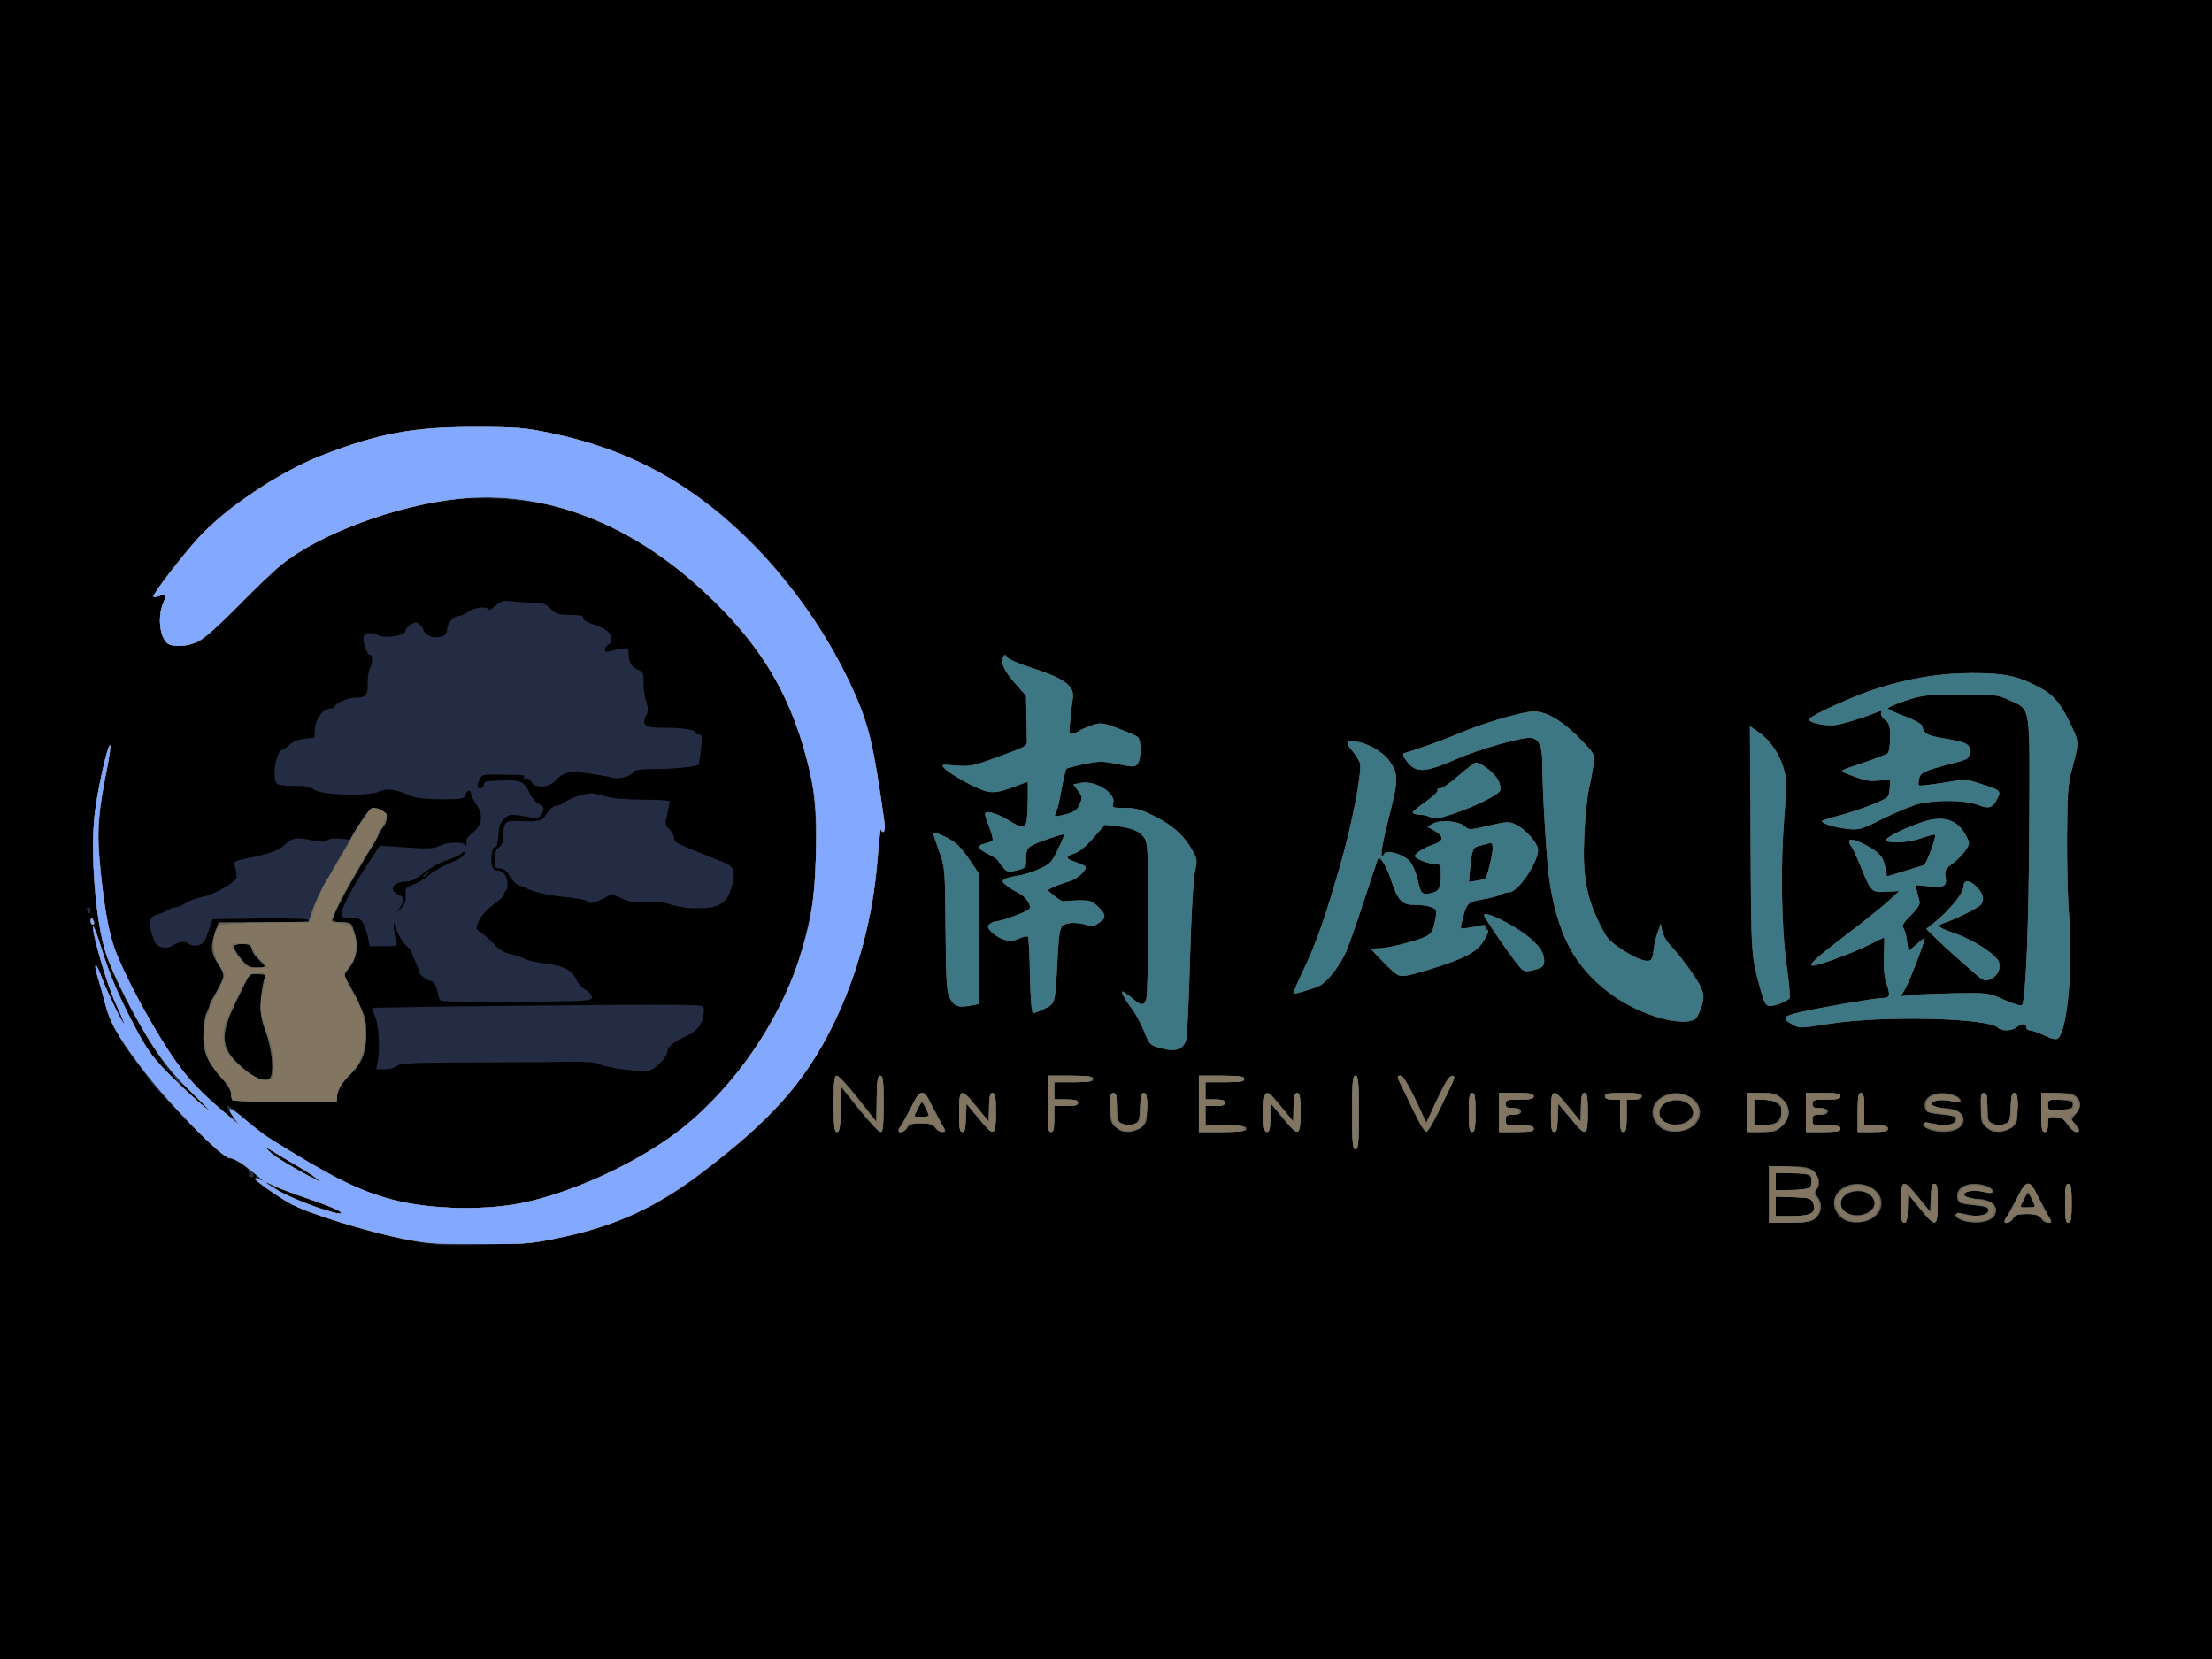 <!DOCTYPE svg PUBLIC "-//W3C//DTD SVG 20010904//EN" "http://www.w3.org/TR/2001/REC-SVG-20010904/DTD/svg10.dtd">
<svg version="1.0" xmlns="http://www.w3.org/2000/svg" width="1024px" height="768px" viewBox="0 0 10240 7680" preserveAspectRatio="xMidYMid meet">
<g id="layer101" fill="#000000" stroke="none">
 <path d="M0 3840 l0 -3840 5120 0 5120 0 0 3840 0 3840 -5120 0 -5120 0 0 -3840z"/>
 </g>
<g id="layer102" fill="#232c43" stroke="none">
 <path d="M2030 5762 c-130 -8 -424 -84 -618 -159 -92 -35 -234 -129 -227 -150 2 -7 -1 -15 -7 -19 -7 -4 -8 -3 -4 4 4 7 1 12 -9 12 -11 0 -15 -5 -12 -14 9 -22 -59 -78 -84 -71 -15 5 -54 -29 -182 -157 -90 -90 -175 -179 -188 -199 -13 -20 -50 -70 -81 -110 -53 -69 -128 -208 -128 -236 0 -7 -6 -32 -14 -55 -33 -106 -38 -126 -34 -139 2 -7 15 17 27 52 24 66 88 199 96 199 2 0 -11 -33 -29 -72 -18 -40 -43 -109 -56 -153 -12 -44 -29 -101 -37 -127 -8 -26 -13 -56 -11 -65 2 -10 17 23 32 72 15 50 35 106 43 125 8 19 18 44 23 55 4 11 38 82 76 159 50 101 86 158 132 210 34 39 68 73 75 75 6 2 2 -7 -10 -20 -64 -71 -226 -343 -270 -454 -6 -17 -19 -48 -27 -69 -67 -163 -96 -519 -61 -741 18 -114 55 -265 65 -265 4 0 1 30 -6 68 -31 159 -46 262 -46 332 -2 157 32 421 69 530 24 70 160 347 187 380 7 8 23 33 35 55 59 103 140 200 245 292 71 63 101 84 84 61 -51 -67 -30 -66 43 2 90 83 324 231 489 308 235 110 511 142 800 92 196 -34 527 -182 705 -315 102 -76 162 -133 258 -242 127 -147 185 -243 295 -485 27 -60 77 -250 96 -365 22 -132 15 -469 -12 -583 -79 -329 -197 -545 -427 -775 -119 -119 -205 -192 -300 -254 -115 -75 -154 -95 -320 -165 -168 -72 -482 -100 -690 -62 -249 45 -497 141 -674 259 -25 17 -119 105 -208 194 -173 175 -227 213 -298 213 -65 0 -88 -24 -93 -96 -3 -41 1 -72 12 -98 9 -22 15 -41 13 -43 -3 -2 -16 1 -31 6 -45 18 -33 -5 80 -150 84 -107 207 -231 274 -275 19 -13 61 -41 94 -64 32 -22 59 -40 61 -40 1 0 34 -18 71 -40 135 -79 360 -156 559 -192 172 -31 480 -31 643 0 381 73 702 246 976 526 233 240 465 620 531 871 27 103 79 444 69 454 -3 3 -9 -1 -14 -9 -7 -10 -10 4 -11 45 -6 349 -138 781 -322 1052 -110 162 -241 294 -484 484 -216 169 -445 271 -713 318 -108 19 -391 31 -520 23z m-450 -147 c0 -8 -81 -42 -180 -75 -52 -18 -103 -37 -114 -42 -14 -8 -17 -7 -11 2 11 18 140 76 208 93 33 9 62 18 65 21 7 7 32 8 32 1z m-148 -183 c-13 -10 -40 -27 -60 -37 -21 -11 -55 -31 -77 -45 -64 -42 -72 -46 -51 -22 11 12 58 45 105 72 86 50 126 65 83 32z m-502 -338 c-25 -25 -58 -55 -73 -66 -50 -36 -12 10 52 64 71 59 77 60 21 2z"/>
 <path d="M8190 5530 l0 -130 89 0 c74 0 92 3 115 21 28 22 35 66 15 86 -8 8 -7 17 5 34 24 35 20 74 -10 98 -23 18 -41 21 -120 21 l-94 0 0 -130z m195 87 c13 -10 16 -21 12 -39 -8 -30 -30 -38 -114 -38 l-63 0 0 45 0 45 73 0 c46 0 80 -5 92 -13z m-14 -117 c21 -12 25 -40 7 -58 -7 -7 -42 -12 -85 -12 l-73 0 0 40 0 40 66 0 c36 0 74 -5 85 -10z"/>
 <path d="M8544 5650 c-28 -11 -54 -48 -54 -78 0 -77 102 -118 177 -72 57 34 57 106 0 140 -33 21 -87 25 -123 10z m119 -49 c48 -47 -22 -106 -98 -81 -36 12 -51 37 -40 69 13 43 100 50 138 12z"/>
 <path d="M8800 5570 c0 -112 9 -115 82 -26 l53 65 3 -65 c2 -48 7 -64 17 -64 12 0 15 18 15 90 0 112 -9 115 -82 26 l-53 -65 -3 65 c-2 48 -7 64 -17 64 -12 0 -15 -18 -15 -90z"/>
 <path d="M9095 5653 c-11 -3 -26 -10 -33 -16 -23 -18 2 -26 45 -14 48 13 98 1 98 -23 0 -11 -16 -16 -60 -20 -71 -6 -85 -13 -85 -45 0 -47 68 -69 139 -44 30 11 39 38 10 30 -36 -9 -95 -11 -108 -3 -24 17 -1 32 47 32 56 0 92 22 92 55 0 44 -68 67 -145 48z"/>
 <path d="M9280 5656 c0 -2 21 -43 46 -90 30 -56 51 -86 62 -86 11 0 34 32 64 90 42 80 45 90 28 90 -11 0 -24 -9 -30 -20 -9 -16 -21 -20 -65 -20 -44 0 -56 4 -65 20 -9 17 -40 29 -40 16z m140 -71 c0 -10 -31 -67 -34 -63 -2 1 -11 18 -20 36 l-17 32 36 0 c19 0 35 -2 35 -5z"/>
 <path d="M9560 5570 c0 -73 3 -90 15 -90 12 0 15 17 15 90 0 73 -3 90 -15 90 -12 0 -15 -17 -15 -90z"/>
 <path d="M6260 5150 c0 -144 2 -170 15 -170 13 0 15 26 15 170 0 144 -2 170 -15 170 -13 0 -15 -26 -15 -170z"/>
 <path d="M3860 5110 c0 -109 2 -130 15 -130 8 0 52 47 98 105 l82 105 3 -105 c2 -84 6 -105 17 -105 12 0 15 22 15 130 0 108 -3 130 -15 130 -8 0 -53 -48 -100 -106 l-85 -106 0 106 c0 88 -3 106 -15 106 -13 0 -15 -21 -15 -130z"/>
 <path d="M4160 5236 c0 -2 21 -43 46 -90 30 -56 51 -86 62 -86 11 0 34 32 64 90 42 80 45 90 28 90 -11 0 -24 -9 -30 -20 -9 -16 -21 -20 -65 -20 -44 0 -56 4 -65 20 -9 17 -40 29 -40 16z m140 -71 c0 -10 -31 -67 -34 -63 -2 1 -11 18 -20 36 l-17 32 36 0 c19 0 35 -2 35 -5z"/>
 <path d="M4440 5150 c0 -112 9 -115 82 -26 l53 65 3 -65 c2 -48 7 -64 17 -64 12 0 15 18 15 90 0 112 -9 115 -82 26 l-53 -65 -3 65 c-2 48 -7 64 -17 64 -12 0 -15 -18 -15 -90z"/>
 <path d="M4850 5110 l0 -130 105 0 c87 0 105 3 105 15 0 12 -17 15 -90 15 l-90 0 0 40 0 40 55 0 c42 0 55 3 55 15 0 12 -13 15 -55 15 l-55 0 0 60 c0 47 -3 60 -15 60 -13 0 -15 -21 -15 -130z"/>
 <path d="M5166 5219 c-24 -19 -26 -27 -26 -90 0 -55 3 -69 15 -69 12 0 15 14 15 65 0 60 2 66 25 77 18 8 35 9 53 2 25 -9 27 -14 30 -77 2 -51 6 -67 17 -67 12 0 15 15 15 69 0 63 -2 71 -26 90 -15 12 -41 21 -59 21 -18 0 -44 -9 -59 -21z"/>
 <path d="M5550 5110 l0 -130 105 0 c87 0 105 3 105 15 0 12 -17 15 -90 15 l-90 0 0 40 0 40 45 0 c33 0 45 4 45 15 0 11 -12 15 -45 15 l-45 0 0 45 0 45 95 0 c78 0 95 3 95 15 0 12 -19 15 -110 15 l-110 0 0 -130z"/>
 <path d="M5850 5150 c0 -112 9 -115 82 -26 l53 65 3 -65 c2 -48 7 -64 17 -64 12 0 15 18 15 90 0 112 -9 115 -82 26 l-53 -65 -3 65 c-2 48 -7 64 -17 64 -12 0 -15 -18 -15 -90z"/>
 <path d="M6529 5114 c-32 -69 -59 -128 -59 -130 0 -2 7 -4 16 -4 10 0 33 38 66 108 l51 107 50 -107 c36 -78 55 -108 68 -108 15 0 8 22 -43 130 -35 75 -67 130 -75 130 -8 0 -40 -54 -74 -126z"/>
 <path d="M6800 5150 c0 -73 3 -90 15 -90 12 0 15 17 15 90 0 73 -3 90 -15 90 -12 0 -15 -17 -15 -90z"/>
 <path d="M6940 5150 l0 -90 80 0 c64 0 80 3 80 15 0 12 -14 15 -65 15 -58 0 -65 2 -65 20 0 16 7 20 35 20 24 0 35 5 35 15 0 10 -11 15 -35 15 -31 0 -35 3 -35 25 0 24 2 25 65 25 51 0 65 3 65 15 0 12 -16 15 -80 15 l-80 0 0 -90z"/>
 <path d="M7180 5150 c0 -112 9 -115 82 -26 l53 65 3 -65 c2 -48 7 -64 17 -64 12 0 15 18 15 90 0 112 -9 115 -82 26 l-53 -65 -3 65 c-2 48 -7 64 -17 64 -12 0 -15 -18 -15 -90z"/>
 <path d="M7500 5165 l0 -75 -35 0 c-24 0 -35 -5 -35 -15 0 -12 16 -15 85 -15 69 0 85 3 85 15 0 10 -11 15 -35 15 l-35 0 0 75 c0 60 -3 75 -15 75 -12 0 -15 -15 -15 -75z"/>
 <path d="M7704 5230 c-28 -11 -54 -48 -54 -78 0 -77 102 -118 177 -72 57 34 57 106 0 140 -33 21 -87 25 -123 10z m119 -49 c48 -47 -22 -106 -98 -81 -36 12 -51 37 -40 69 13 43 100 50 138 12z"/>
 <path d="M8090 5150 l0 -90 66 0 c59 0 68 3 95 29 20 20 29 39 29 61 0 22 -9 41 -29 61 -27 26 -36 29 -95 29 l-66 0 0 -90z m140 40 c46 -46 10 -100 -67 -100 l-43 0 0 60 0 60 45 0 c32 0 51 -6 65 -20z"/>
 <path d="M8360 5150 l0 -90 80 0 c64 0 80 3 80 15 0 12 -14 15 -65 15 -58 0 -65 2 -65 20 0 16 7 20 35 20 24 0 35 5 35 15 0 10 -11 15 -35 15 -31 0 -35 3 -35 25 0 24 2 25 65 25 51 0 65 3 65 15 0 12 -16 15 -80 15 l-80 0 0 -90z"/>
 <path d="M8600 5150 c0 -73 3 -90 15 -90 12 0 15 15 15 75 l0 75 55 0 c42 0 55 3 55 15 0 12 -14 15 -70 15 l-70 0 0 -90z"/>
 <path d="M8945 5233 c-11 -3 -26 -10 -33 -16 -23 -18 2 -26 45 -14 48 13 98 1 98 -23 0 -11 -16 -16 -60 -20 -71 -6 -85 -13 -85 -45 0 -47 68 -69 139 -44 30 11 39 38 10 30 -36 -9 -95 -11 -108 -3 -24 17 -1 32 47 32 56 0 92 22 92 55 0 44 -68 67 -145 48z"/>
 <path d="M9196 5219 c-24 -19 -26 -27 -26 -90 0 -55 3 -69 15 -69 12 0 15 14 15 65 0 60 2 66 25 77 18 8 35 9 53 2 25 -9 27 -14 30 -77 2 -51 6 -67 17 -67 12 0 15 15 15 69 0 63 -2 71 -26 90 -15 12 -41 21 -59 21 -18 0 -44 -9 -59 -21z"/>
 <path d="M9450 5150 l0 -90 73 0 c59 0 77 4 90 18 23 25 21 51 -5 79 -19 21 -20 25 -6 40 27 32 30 43 11 43 -10 0 -29 -16 -42 -35 -19 -28 -30 -35 -57 -35 -32 0 -34 2 -34 35 0 24 -5 35 -15 35 -12 0 -15 -17 -15 -90z m145 -35 c0 -17 -8 -20 -57 -23 -57 -3 -58 -2 -58 23 0 25 1 26 58 23 49 -3 57 -6 57 -23z"/>
 <path d="M1077 5093 c-4 -3 -7 -17 -7 -31 0 -15 -18 -44 -47 -76 -68 -76 -86 -123 -81 -212 4 -62 12 -87 52 -167 l48 -94 -31 -48 c-35 -55 -38 -82 -15 -148 l16 -47 209 0 c135 0 209 -4 209 -10 0 -7 -76 -9 -222 -8 l-223 3 -20 57 c-16 48 -24 58 -48 64 -16 3 -34 1 -40 -5 -16 -16 -49 -14 -75 5 -15 10 -32 13 -52 9 -24 -5 -32 -15 -45 -55 -20 -59 -13 -88 23 -96 15 -4 36 -13 47 -20 11 -8 28 -14 38 -14 10 0 31 -9 46 -19 15 -11 50 -23 77 -29 51 -9 148 -63 158 -88 3 -7 1 -27 -4 -43 -10 -36 -12 -34 65 -50 102 -21 132 -33 165 -62 34 -32 54 -34 130 -18 39 8 54 8 65 -1 10 -8 32 -11 60 -8 l44 5 46 -73 c35 -56 52 -74 68 -74 29 1 57 23 57 45 0 9 -47 98 -105 196 -98 166 -145 257 -145 280 0 5 20 9 43 9 42 0 44 1 55 39 21 68 15 123 -17 166 l-28 38 51 99 c48 94 51 103 51 176 0 87 -20 135 -75 187 -37 35 -60 75 -60 105 0 20 -5 20 -238 20 -131 0 -242 -3 -245 -7z m177 -109 c13 -33 5 -116 -18 -191 -13 -43 -26 -91 -29 -107 -5 -31 6 -128 18 -158 6 -15 1 -18 -32 -18 l-39 0 -57 118 c-84 172 -78 228 35 322 62 52 110 66 122 34z m-51 -536 c-17 -18 -34 -43 -38 -55 -5 -19 -14 -23 -46 -23 -49 0 -50 14 -3 68 31 37 41 42 77 42 l41 0 -31 -32z"/>
 <path d="M2880 4950 c-36 -4 -81 -14 -100 -22 -24 -10 -64 -14 -125 -13 -49 1 -250 3 -446 3 -306 1 -359 4 -372 17 -9 8 -33 15 -56 15 l-40 0 7 -32 c12 -55 6 -171 -11 -210 -9 -21 -13 -39 -9 -42 4 -2 347 -7 763 -11 581 -6 758 -5 764 4 11 18 -3 76 -24 100 -10 11 -31 27 -47 34 -64 29 -94 52 -94 74 0 12 -17 37 -37 57 -41 39 -48 40 -173 26z"/>
 <path d="M5373 4852 c-50 -14 -52 -16 -78 -81 -15 -36 -40 -82 -55 -101 -33 -44 -53 -80 -43 -80 4 1 24 14 43 30 43 37 57 38 67 3 5 -16 8 -183 8 -373 0 -317 -1 -347 -18 -372 -21 -30 -58 -46 -131 -54 l-51 -6 -53 60 c-32 38 -65 65 -87 72 -45 15 -44 25 3 40 20 7 41 16 45 19 15 14 -34 61 -76 72 -23 6 -55 18 -70 25 l-28 15 33 27 c18 15 36 26 40 24 5 -1 36 -3 68 -4 51 -1 64 2 86 23 45 42 47 55 14 79 -26 19 -34 20 -69 9 -21 -6 -55 -9 -74 -5 -41 8 -43 13 -52 176 -10 197 -10 196 -59 219 -23 12 -47 21 -53 21 -7 0 -12 -58 -15 -174 -1 -96 -6 -177 -9 -180 -3 -4 -23 1 -43 9 -31 13 -43 14 -72 3 -19 -7 -44 -22 -55 -35 -18 -18 -19 -24 -8 -35 8 -7 24 -14 36 -14 24 -1 132 -42 147 -55 15 -13 -14 -58 -48 -75 -17 -8 -42 -23 -56 -34 -21 -17 -23 -21 -10 -30 8 -5 35 -12 60 -16 25 -3 70 -17 100 -31 50 -22 58 -30 87 -90 18 -37 31 -68 29 -70 -5 -5 -130 38 -153 53 -18 11 -23 24 -23 58 0 43 -1 44 -42 55 -40 10 -45 9 -64 -13 -12 -14 -23 -29 -25 -34 -2 -4 -22 -17 -43 -28 -50 -24 -56 -40 -17 -49 17 -4 33 -10 36 -15 3 -5 -4 -32 -15 -60 -11 -28 -20 -55 -20 -60 0 -21 48 -9 105 25 86 52 89 49 93 -73 1 -56 1 -102 -1 -102 -3 0 -35 12 -73 26 -52 19 -79 24 -110 19 -41 -6 -181 -82 -205 -112 -12 -14 -7 -15 56 -9 66 5 78 3 200 -42 124 -45 130 -48 129 -74 0 -16 -1 -68 -2 -117 l-2 -90 -50 -57 c-52 -59 -67 -92 -56 -121 6 -15 8 -15 19 0 6 9 53 29 102 45 168 54 211 87 201 149 -4 21 -9 67 -12 102 -6 63 -6 63 17 56 13 -4 26 -10 29 -14 3 -3 26 -13 51 -22 45 -15 48 -15 125 13 43 16 84 34 91 40 17 14 17 99 0 123 -13 17 -18 17 -92 2 -72 -14 -86 -14 -155 0 -41 8 -78 18 -83 22 -4 4 -14 47 -23 96 -8 49 -20 97 -26 108 -9 17 -7 18 24 12 59 -13 75 -23 87 -54 12 -27 11 -34 -8 -60 l-22 -30 36 -7 c65 -12 160 47 149 92 -6 23 -5 24 54 24 50 0 73 7 138 39 85 43 137 90 175 159 22 40 22 46 10 100 -7 34 -16 194 -22 397 -5 187 -13 355 -17 374 -11 49 -49 63 -119 43z"/>
 <path d="M9465 4794 c-27 -13 -58 -24 -67 -24 -10 0 -18 -7 -18 -15 0 -19 -19 -19 -44 0 -24 19 -70 19 -88 2 -45 -45 -533 -56 -776 -18 -139 22 -143 22 -174 4 -51 -29 -45 -39 34 -57 93 -22 352 -66 383 -66 34 0 37 -11 19 -64 -11 -32 -15 -72 -13 -131 2 -47 3 -85 1 -85 -1 0 -33 15 -70 34 -72 36 -233 96 -259 96 -26 0 9 -32 158 -146 76 -57 160 -125 189 -151 l52 -48 -59 3 c-70 4 -70 4 -122 -123 -18 -44 -37 -84 -42 -89 -5 -6 -9 -16 -9 -22 0 -16 49 -1 100 31 48 30 59 46 68 93 l7 39 80 -24 c44 -14 85 -26 91 -28 12 -4 59 -133 52 -141 -3 -2 -31 5 -63 16 -59 20 -140 26 -162 12 -15 -10 71 -54 167 -87 96 -32 164 -11 202 65 17 32 17 35 -1 64 -11 17 -37 45 -59 61 -37 27 -40 33 -35 66 6 43 -6 49 -87 41 l-53 -5 7 29 c4 16 9 37 12 47 4 12 -9 33 -40 64 -35 35 -44 49 -35 59 6 7 14 34 17 60 l7 48 38 -33 c20 -18 37 -31 37 -28 0 17 -66 189 -86 226 l-24 43 53 -6 c28 -3 120 -6 202 -8 150 -2 150 -2 224 31 40 18 77 29 81 24 18 -19 32 -364 34 -824 3 -573 8 -542 -88 -586 -59 -27 -65 -28 -231 -28 -158 1 -176 3 -252 28 -46 15 -83 32 -83 36 0 5 34 21 76 36 43 16 78 35 81 44 11 39 22 45 95 58 115 19 130 27 126 65 -3 32 -5 33 -88 54 -121 32 -139 40 -146 69 -3 14 -4 28 -1 31 3 3 53 -3 111 -12 105 -18 105 -18 173 4 97 31 98 33 78 71 -21 42 -37 47 -92 26 -54 -21 -184 -23 -265 -5 -29 6 -104 37 -166 67 -108 54 -114 56 -172 50 -68 -8 -134 -31 -110 -40 8 -3 50 -15 93 -27 43 -12 108 -34 145 -50 66 -28 67 -29 70 -71 l3 -42 -50 6 c-49 6 -71 1 -156 -33 -29 -12 -28 -13 75 -47 58 -19 111 -40 118 -45 7 -6 12 -35 12 -73 0 -55 -3 -66 -23 -82 -13 -10 -22 -24 -19 -32 4 -11 0 -12 -14 -6 -64 26 -159 56 -196 61 -50 7 -132 -12 -122 -28 11 -18 203 -105 301 -137 157 -51 301 -75 453 -75 150 0 212 13 313 67 65 34 99 76 149 183 33 70 33 72 -1 198 -18 68 -21 109 -22 310 -1 127 3 294 10 372 18 232 -9 528 -52 561 -8 7 -28 3 -62 -13z"/>
 <path d="M7663 4706 c-182 -59 -333 -185 -408 -341 -39 -80 -69 -189 -84 -302 -12 -87 -31 -407 -31 -519 0 -88 -13 -120 -50 -128 -36 -7 -244 52 -350 99 -148 64 -187 65 -230 6 -16 -23 -18 -32 -8 -35 66 -19 180 -60 262 -95 54 -23 151 -56 215 -73 104 -27 121 -29 160 -19 54 14 119 61 190 136 52 55 53 57 48 103 -4 26 -13 79 -22 117 -8 39 -18 135 -21 215 -8 179 8 275 67 398 37 76 45 86 107 127 71 47 125 65 137 45 4 -6 9 -28 11 -48 2 -20 10 -55 18 -76 l14 -40 7 35 c4 18 19 45 32 59 48 49 126 156 145 197 16 37 17 48 7 85 -7 24 -19 51 -27 61 -21 24 -100 22 -189 -7z"/>
 <path d="M4405 4634 c-24 -37 -25 -59 -28 -354 -2 -261 -3 -266 -30 -341 -15 -41 -27 -79 -27 -82 0 -10 65 18 100 43 16 11 47 48 69 81 l41 61 0 303 0 303 -31 6 c-56 11 -76 7 -94 -20z"/>
 <path d="M8154 4595 c-48 -170 -47 -154 -50 -707 l-3 -526 34 23 c67 45 117 126 131 212 3 22 1 105 -6 184 -18 218 -14 506 10 682 12 81 18 152 15 157 -9 15 -71 39 -94 37 -15 -1 -24 -15 -37 -62z"/>
 <path d="M2035 4628 c-2 -7 -8 -29 -13 -48 -5 -23 -15 -36 -28 -39 -21 -4 -54 -30 -54 -43 0 -5 -7 -25 -17 -46 -9 -20 -17 -41 -17 -45 -1 -5 -8 -14 -16 -20 -22 -17 -52 -67 -62 -102 -6 -25 -7 -22 -4 15 2 25 7 53 11 63 6 15 0 17 -58 17 l-66 0 -7 -37 c-4 -21 -13 -50 -21 -65 -12 -24 -19 -28 -58 -28 -33 0 -45 -4 -45 -15 0 -28 47 -121 112 -220 l66 -100 122 8 c102 7 126 6 155 -7 40 -19 111 -21 118 -3 5 10 8 -5 7 -28 0 -3 13 -17 29 -31 44 -36 49 -81 17 -129 -14 -21 -26 -44 -26 -51 0 -21 -18 -17 -25 6 -6 18 -15 20 -112 20 -67 0 -116 -5 -136 -14 -74 -32 -117 -38 -151 -22 -50 23 -262 18 -301 -8 -22 -15 -45 -19 -94 -18 -35 1 -70 -3 -77 -9 -29 -24 -6 -159 26 -159 5 0 18 -10 30 -22 13 -14 37 -24 68 -28 l47 -5 3 -43 c3 -47 39 -92 72 -92 11 0 20 -4 20 -9 0 -15 60 -41 94 -41 49 0 60 -13 58 -64 -1 -26 4 -59 11 -74 14 -28 12 -62 -3 -62 -12 0 -33 -68 -26 -85 6 -18 39 -19 67 -4 30 16 127 1 125 -19 0 -9 11 -22 25 -31 24 -13 28 -13 43 1 9 9 16 19 16 23 0 15 30 35 53 35 42 0 57 -10 57 -40 0 -27 33 -60 61 -60 6 0 24 -9 39 -20 28 -20 90 -25 90 -7 0 5 14 -3 32 -18 29 -24 38 -27 83 -21 27 3 72 6 98 6 39 0 53 5 75 27 22 23 37 28 77 29 71 2 75 2 75 17 0 6 18 18 41 25 60 19 89 41 89 68 0 14 -7 27 -15 30 -8 4 -15 13 -15 21 0 11 6 13 23 8 12 -4 37 -9 55 -12 28 -5 32 -3 32 18 0 44 11 65 41 78 27 12 29 17 28 59 -1 26 5 66 12 89 11 35 11 46 -1 67 -22 42 -1 57 84 55 80 -1 146 9 146 22 0 5 7 9 16 9 14 0 15 9 9 68 -4 37 -9 69 -11 71 -10 10 -100 20 -191 21 -74 0 -104 4 -110 13 -13 22 -70 37 -100 27 -16 -5 -64 -13 -109 -20 -90 -12 -116 -6 -153 34 -32 34 -94 37 -111 5 -7 -12 -18 -18 -26 -15 -9 3 -12 1 -9 -4 8 -12 10 -12 -102 -14 -87 -2 -92 -1 -102 21 -15 32 -14 43 4 43 8 0 15 -8 15 -18 0 -15 11 -17 83 -19 92 -2 103 4 129 60 10 20 29 43 43 49 19 9 24 16 19 32 -9 30 -25 37 -59 30 -88 -17 -99 -17 -123 9 -17 18 -24 38 -25 76 -1 30 -7 51 -13 51 -15 0 -24 47 -17 83 4 19 11 27 26 27 11 0 26 8 33 18 16 20 18 68 4 77 -6 4 -8 10 -5 14 2 5 -19 26 -48 47 -34 24 -59 53 -70 77 -16 37 -15 38 11 55 14 9 41 33 59 53 22 24 46 39 70 44 21 4 51 14 67 22 17 9 63 19 103 24 82 9 123 31 142 76 6 16 25 36 41 45 17 9 30 25 30 35 0 17 -21 18 -350 21 -274 2 -352 -1 -355 -10z m-157 -486 c-2 -31 0 -35 36 -47 21 -8 53 -27 70 -42 17 -16 61 -42 99 -57 42 -18 67 -34 67 -44 0 -13 -2 -13 -17 1 -10 8 -42 23 -71 32 -29 10 -74 35 -100 56 -27 22 -57 39 -72 39 -69 1 -97 38 -45 62 29 13 30 20 9 56 l-16 27 22 -24 c15 -17 20 -35 18 -59z"/>
 <path d="M1960 4056 c0 -2 8 -10 18 -17 15 -13 16 -12 3 4 -13 16 -21 21 -21 13z"/>
 <path d="M6035 4488 c59 -124 101 -243 175 -503 52 -183 95 -412 86 -451 -4 -13 -20 -39 -36 -58 -35 -40 -27 -51 28 -41 50 9 116 49 142 85 45 63 45 86 -1 266 -37 147 -44 204 -20 165 12 -19 87 4 117 36 12 13 28 49 35 78 16 73 20 78 62 70 39 -8 47 -22 47 -92 0 -39 -2 -43 -25 -43 -30 0 -95 -25 -95 -37 1 -13 42 -39 82 -52 51 -17 55 -37 12 -63 l-36 -21 27 -15 c36 -19 118 -11 145 13 20 18 23 18 112 -3 85 -19 95 -20 125 -5 45 21 103 87 103 118 0 58 -93 195 -132 195 -10 0 -29 5 -41 12 -12 6 -51 16 -86 22 -69 12 -72 15 -95 109 -7 28 -6 28 31 22 21 -3 49 -8 61 -11 14 -3 21 -1 18 5 -3 5 0 11 6 14 10 3 10 10 -2 32 -33 64 -72 89 -201 133 -68 23 -143 44 -165 48 -40 6 -43 4 -103 -55 -33 -33 -61 -63 -61 -66 0 -3 15 -5 33 -5 42 0 176 -34 216 -54 31 -16 35 -25 47 -88 6 -35 4 -39 -22 -49 -16 -6 -50 -11 -76 -10 -58 0 -77 -20 -108 -114 -24 -73 -55 -120 -63 -95 -3 8 -33 101 -68 205 -34 105 -71 208 -82 230 -33 68 -87 134 -120 149 -30 14 -103 36 -119 36 -4 0 18 -51 47 -112z m842 -422 c8 -8 33 -111 33 -139 0 -22 -4 -27 -17 -23 -10 3 -30 8 -46 12 -29 7 -32 14 -42 108 l-5 59 36 -6 c20 -3 38 -8 41 -11z"/>
 <path d="M9138 4503 c-24 -21 -61 -54 -83 -73 -22 -19 -62 -56 -89 -82 l-49 -48 35 -27 c73 -59 138 -138 138 -170 0 -32 30 -30 63 5 27 28 34 56 19 78 -9 14 -114 67 -165 84 -47 15 -41 21 43 51 88 30 196 102 204 134 8 30 -6 60 -34 75 -29 15 -37 13 -82 -27z"/>
 <path d="M7014 4450 c-58 -77 -144 -204 -144 -213 0 -26 153 52 218 110 40 37 54 57 59 85 6 40 -4 50 -63 62 -29 6 -34 3 -70 -44z"/>
 <path d="M420 4265 c0 -8 2 -15 4 -15 2 0 6 7 10 15 3 8 1 15 -4 15 -6 0 -10 -7 -10 -15z"/>
 <path d="M406 4221 c-4 -7 -5 -15 -2 -18 9 -9 19 4 14 18 -4 11 -6 11 -12 0z"/>
 <path d="M3165 4201 c-27 -4 -61 -13 -76 -18 -14 -6 -54 -9 -90 -6 -52 4 -74 1 -116 -16 l-50 -22 -39 20 c-41 22 -69 27 -78 12 -3 -5 -39 -12 -78 -16 -88 -8 -151 -21 -193 -39 -16 -8 -38 -16 -48 -20 -9 -3 -27 -21 -38 -41 -15 -25 -28 -35 -45 -35 -22 0 -24 -4 -24 -43 0 -31 5 -45 20 -55 13 -8 20 -23 20 -45 0 -73 6 -79 74 -76 98 3 104 2 128 -36 13 -20 31 -35 42 -35 11 0 27 -6 35 -13 27 -23 111 -49 139 -44 15 3 47 11 72 18 25 6 98 11 163 11 64 0 117 3 117 8 0 5 -5 31 -11 58 -11 45 -10 51 10 71 11 11 21 29 21 39 0 10 10 23 23 29 25 12 155 65 205 84 48 17 57 41 42 105 -18 73 -49 101 -120 107 -30 3 -77 2 -105 -2z"/>
 <path d="M6615 3780 c-11 -5 -32 -9 -47 -9 -16 -1 -28 -5 -28 -10 0 -4 27 -27 60 -50 33 -23 58 -47 55 -52 -4 -5 2 -9 12 -9 10 0 49 -27 86 -60 38 -33 74 -60 80 -60 23 0 87 50 102 81 9 16 13 38 10 48 -6 19 -119 76 -223 110 -68 23 -77 24 -107 11z"/>
 </g>
<g id="layer103" fill="#655d4f" stroke="none">
 <path d="M1844 5730 c-78 -16 -217 -54 -310 -85 -146 -48 -182 -64 -261 -118 -51 -34 -93 -66 -93 -70 0 -4 10 -2 23 4 30 16 13 -1 -57 -55 -33 -26 -70 -46 -84 -46 -36 0 -285 -255 -409 -420 -113 -150 -144 -207 -168 -301 -9 -35 -23 -85 -31 -112 -24 -73 -11 -78 15 -6 26 69 100 223 106 218 2 -2 -14 -40 -35 -84 -33 -69 -83 -228 -105 -332 -13 -65 4 -31 34 66 40 130 88 239 164 381 51 95 78 130 152 205 50 50 119 115 155 144 49 40 37 26 -46 -55 -80 -78 -132 -140 -184 -219 -78 -118 -186 -331 -220 -433 -47 -144 -73 -468 -51 -648 14 -114 59 -314 70 -314 4 0 -2 51 -15 113 -38 188 -46 278 -34 412 17 197 41 335 71 418 41 113 154 325 252 475 82 124 145 192 287 308 l35 29 -24 -33 c-38 -54 -16 -49 56 13 38 32 84 68 103 80 294 184 421 248 577 289 178 47 445 51 620 11 247 -56 541 -197 730 -349 233 -188 435 -481 529 -765 57 -173 76 -284 81 -488 6 -208 -2 -294 -43 -452 -84 -321 -235 -560 -509 -803 -337 -300 -722 -439 -1103 -399 -292 31 -644 163 -822 307 -36 29 -126 115 -201 192 -87 88 -153 147 -181 161 -43 21 -100 27 -133 15 -42 -17 -59 -121 -30 -191 18 -43 16 -47 -19 -34 -14 6 -26 7 -26 2 0 -14 131 -185 205 -267 124 -138 378 -309 573 -385 265 -103 424 -133 717 -132 187 0 224 3 339 27 377 77 672 241 952 527 178 184 325 394 435 624 88 186 110 273 164 658 5 34 -8 53 -17 25 -2 -6 -9 56 -16 138 -20 268 -92 537 -206 769 -132 268 -288 442 -619 692 -214 160 -399 243 -668 297 -114 24 -148 26 -355 25 -212 0 -239 -2 -370 -29z m-264 -115 c0 -9 -57 -33 -165 -70 -60 -20 -127 -46 -147 -56 -64 -32 -42 -12 29 28 86 47 283 116 283 98z m-115 -161 c-11 -9 -57 -38 -103 -65 -46 -27 -96 -57 -110 -66 l-27 -16 25 26 c14 14 70 51 125 81 102 57 125 67 90 40z"/>
 <path d="M8190 5530 l0 -130 89 0 c74 0 92 3 115 21 28 22 35 66 15 86 -8 8 -7 17 5 34 24 35 20 74 -10 98 -23 18 -41 21 -120 21 l-94 0 0 -130z m195 87 c13 -10 16 -21 12 -39 -8 -30 -30 -38 -114 -38 l-63 0 0 45 0 45 73 0 c46 0 80 -5 92 -13z m-14 -117 c21 -12 25 -40 7 -58 -7 -7 -42 -12 -85 -12 l-73 0 0 40 0 40 66 0 c36 0 74 -5 85 -10z"/>
 <path d="M8544 5650 c-28 -11 -54 -48 -54 -78 0 -77 102 -118 177 -72 57 34 57 106 0 140 -33 21 -87 25 -123 10z m119 -49 c48 -47 -22 -106 -98 -81 -36 12 -51 37 -40 69 13 43 100 50 138 12z"/>
 <path d="M8800 5570 c0 -112 9 -115 82 -26 l53 65 3 -65 c2 -48 7 -64 17 -64 12 0 15 18 15 90 0 112 -9 115 -82 26 l-53 -65 -3 65 c-2 48 -7 64 -17 64 -12 0 -15 -18 -15 -90z"/>
 <path d="M9095 5653 c-11 -3 -26 -10 -33 -16 -23 -18 2 -26 45 -14 48 13 98 1 98 -23 0 -11 -16 -16 -60 -20 -71 -6 -85 -13 -85 -45 0 -47 68 -69 139 -44 30 11 39 38 10 30 -36 -9 -95 -11 -108 -3 -24 17 -1 32 47 32 56 0 92 22 92 55 0 44 -68 67 -145 48z"/>
 <path d="M9280 5656 c0 -2 21 -43 46 -90 30 -56 51 -86 62 -86 11 0 34 32 64 90 42 80 45 90 28 90 -11 0 -24 -9 -30 -20 -9 -16 -21 -20 -65 -20 -44 0 -56 4 -65 20 -9 17 -40 29 -40 16z m140 -71 c0 -10 -31 -67 -34 -63 -2 1 -11 18 -20 36 l-17 32 36 0 c19 0 35 -2 35 -5z"/>
 <path d="M9560 5570 c0 -73 3 -90 15 -90 12 0 15 17 15 90 0 73 -3 90 -15 90 -12 0 -15 -17 -15 -90z"/>
 <path d="M6260 5150 c0 -144 2 -170 15 -170 13 0 15 26 15 170 0 144 -2 170 -15 170 -13 0 -15 -26 -15 -170z"/>
 <path d="M3860 5110 c0 -109 2 -130 15 -130 8 0 52 47 98 105 l82 105 3 -105 c2 -84 6 -105 17 -105 12 0 15 22 15 130 0 108 -3 130 -15 130 -8 0 -53 -48 -100 -106 l-85 -106 0 106 c0 88 -3 106 -15 106 -13 0 -15 -21 -15 -130z"/>
 <path d="M4160 5236 c0 -2 21 -43 46 -90 30 -56 51 -86 62 -86 11 0 34 32 64 90 42 80 45 90 28 90 -11 0 -24 -9 -30 -20 -9 -16 -21 -20 -65 -20 -44 0 -56 4 -65 20 -9 17 -40 29 -40 16z m140 -71 c0 -10 -31 -67 -34 -63 -2 1 -11 18 -20 36 l-17 32 36 0 c19 0 35 -2 35 -5z"/>
 <path d="M4440 5150 c0 -112 9 -115 82 -26 l53 65 3 -65 c2 -48 7 -64 17 -64 12 0 15 18 15 90 0 112 -9 115 -82 26 l-53 -65 -3 65 c-2 48 -7 64 -17 64 -12 0 -15 -18 -15 -90z"/>
 <path d="M4850 5110 l0 -130 105 0 c87 0 105 3 105 15 0 12 -17 15 -90 15 l-90 0 0 40 0 40 55 0 c42 0 55 3 55 15 0 12 -13 15 -55 15 l-55 0 0 60 c0 47 -3 60 -15 60 -13 0 -15 -21 -15 -130z"/>
 <path d="M5166 5219 c-24 -19 -26 -27 -26 -90 0 -55 3 -69 15 -69 12 0 15 14 15 65 0 60 2 66 25 77 18 8 35 9 53 2 25 -9 27 -14 30 -77 2 -51 6 -67 17 -67 12 0 15 15 15 69 0 63 -2 71 -26 90 -15 12 -41 21 -59 21 -18 0 -44 -9 -59 -21z"/>
 <path d="M5550 5110 l0 -130 105 0 c87 0 105 3 105 15 0 12 -17 15 -90 15 l-90 0 0 40 0 40 45 0 c33 0 45 4 45 15 0 11 -12 15 -45 15 l-45 0 0 45 0 45 95 0 c78 0 95 3 95 15 0 12 -19 15 -110 15 l-110 0 0 -130z"/>
 <path d="M5850 5150 c0 -112 9 -115 82 -26 l53 65 3 -65 c2 -48 7 -64 17 -64 12 0 15 18 15 90 0 112 -9 115 -82 26 l-53 -65 -3 65 c-2 48 -7 64 -17 64 -12 0 -15 -18 -15 -90z"/>
 <path d="M6529 5114 c-32 -69 -59 -128 -59 -130 0 -2 7 -4 16 -4 10 0 33 38 66 108 l51 107 50 -107 c36 -78 55 -108 68 -108 15 0 8 22 -43 130 -35 75 -67 130 -75 130 -8 0 -40 -54 -74 -126z"/>
 <path d="M6800 5150 c0 -73 3 -90 15 -90 12 0 15 17 15 90 0 73 -3 90 -15 90 -12 0 -15 -17 -15 -90z"/>
 <path d="M6940 5150 l0 -90 80 0 c64 0 80 3 80 15 0 12 -14 15 -65 15 -58 0 -65 2 -65 20 0 16 7 20 35 20 24 0 35 5 35 15 0 10 -11 15 -35 15 -31 0 -35 3 -35 25 0 24 2 25 65 25 51 0 65 3 65 15 0 12 -16 15 -80 15 l-80 0 0 -90z"/>
 <path d="M7180 5150 c0 -112 9 -115 82 -26 l53 65 3 -65 c2 -48 7 -64 17 -64 12 0 15 18 15 90 0 112 -9 115 -82 26 l-53 -65 -3 65 c-2 48 -7 64 -17 64 -12 0 -15 -18 -15 -90z"/>
 <path d="M7500 5165 l0 -75 -35 0 c-24 0 -35 -5 -35 -15 0 -12 16 -15 85 -15 69 0 85 3 85 15 0 10 -11 15 -35 15 l-35 0 0 75 c0 60 -3 75 -15 75 -12 0 -15 -15 -15 -75z"/>
 <path d="M7704 5230 c-28 -11 -54 -48 -54 -78 0 -77 102 -118 177 -72 57 34 57 106 0 140 -33 21 -87 25 -123 10z m119 -49 c48 -47 -22 -106 -98 -81 -36 12 -51 37 -40 69 13 43 100 50 138 12z"/>
 <path d="M8090 5150 l0 -90 66 0 c59 0 68 3 95 29 20 20 29 39 29 61 0 22 -9 41 -29 61 -27 26 -36 29 -95 29 l-66 0 0 -90z m140 40 c46 -46 10 -100 -67 -100 l-43 0 0 60 0 60 45 0 c32 0 51 -6 65 -20z"/>
 <path d="M8360 5150 l0 -90 80 0 c64 0 80 3 80 15 0 12 -14 15 -65 15 -58 0 -65 2 -65 20 0 16 7 20 35 20 24 0 35 5 35 15 0 10 -11 15 -35 15 -31 0 -35 3 -35 25 0 24 2 25 65 25 51 0 65 3 65 15 0 12 -16 15 -80 15 l-80 0 0 -90z"/>
 <path d="M8600 5150 c0 -73 3 -90 15 -90 12 0 15 15 15 75 l0 75 55 0 c42 0 55 3 55 15 0 12 -14 15 -70 15 l-70 0 0 -90z"/>
 <path d="M8945 5233 c-11 -3 -26 -10 -33 -16 -23 -18 2 -26 45 -14 48 13 98 1 98 -23 0 -11 -16 -16 -60 -20 -71 -6 -85 -13 -85 -45 0 -47 68 -69 139 -44 30 11 39 38 10 30 -36 -9 -95 -11 -108 -3 -24 17 -1 32 47 32 56 0 92 22 92 55 0 44 -68 67 -145 48z"/>
 <path d="M9196 5219 c-24 -19 -26 -27 -26 -90 0 -55 3 -69 15 -69 12 0 15 14 15 65 0 60 2 66 25 77 18 8 35 9 53 2 25 -9 27 -14 30 -77 2 -51 6 -67 17 -67 12 0 15 15 15 69 0 63 -2 71 -26 90 -15 12 -41 21 -59 21 -18 0 -44 -9 -59 -21z"/>
 <path d="M9450 5150 l0 -90 73 0 c59 0 77 4 90 18 23 25 21 51 -5 79 -19 21 -20 25 -6 40 27 32 30 43 11 43 -10 0 -29 -16 -42 -35 -19 -28 -30 -35 -57 -35 -32 0 -34 2 -34 35 0 24 -5 35 -15 35 -12 0 -15 -17 -15 -90z m145 -35 c0 -17 -8 -20 -57 -23 -57 -3 -58 -2 -58 23 0 25 1 26 58 23 49 -3 57 -6 57 -23z"/>
 <path d="M1077 5093 c-4 -3 -7 -17 -7 -31 0 -15 -18 -44 -47 -76 -68 -76 -86 -123 -81 -212 4 -62 12 -87 52 -167 l48 -94 -31 -48 c-35 -55 -38 -82 -15 -148 l16 -47 208 0 208 0 21 -61 c20 -59 95 -197 208 -381 42 -68 59 -88 76 -88 29 1 57 23 57 45 0 9 -47 98 -105 196 -98 166 -145 257 -145 280 0 5 20 9 43 9 42 0 44 1 55 39 21 68 15 123 -17 166 l-28 38 51 99 c48 94 51 103 51 176 0 87 -20 135 -75 187 -37 35 -60 75 -60 105 0 20 -5 20 -238 20 -131 0 -242 -3 -245 -7z m177 -109 c13 -33 5 -116 -18 -191 -13 -43 -26 -91 -29 -107 -5 -31 6 -128 18 -158 6 -15 1 -18 -32 -18 l-39 0 -57 118 c-84 172 -78 228 35 322 62 52 110 66 122 34z m-51 -536 c-17 -18 -34 -43 -38 -55 -5 -19 -14 -23 -46 -23 -49 0 -50 14 -3 68 31 37 41 42 77 42 l41 0 -31 -32z"/>
 <path d="M5373 4852 c-50 -14 -52 -16 -78 -81 -15 -36 -40 -82 -55 -101 -33 -44 -53 -80 -43 -80 4 1 24 14 43 30 43 37 57 38 67 3 5 -16 8 -183 8 -373 0 -317 -1 -347 -18 -372 -21 -30 -58 -46 -131 -54 l-51 -6 -53 60 c-32 38 -65 65 -87 72 -45 15 -44 25 3 40 20 7 41 16 45 19 15 14 -34 61 -76 72 -23 6 -55 18 -70 25 l-28 15 33 27 c18 15 36 26 40 24 5 -1 36 -3 68 -4 51 -1 64 2 86 23 45 42 47 55 14 79 -26 19 -34 20 -69 9 -21 -6 -55 -9 -74 -5 -41 8 -43 13 -52 176 -10 197 -10 196 -59 219 -23 12 -47 21 -53 21 -7 0 -12 -58 -15 -174 -1 -96 -6 -177 -9 -180 -3 -4 -23 1 -43 9 -31 13 -43 14 -72 3 -19 -7 -44 -22 -55 -35 -18 -18 -19 -24 -8 -35 8 -7 24 -14 36 -14 24 -1 132 -42 147 -55 15 -13 -14 -58 -48 -75 -17 -8 -42 -23 -56 -34 -21 -17 -23 -21 -10 -30 8 -5 35 -12 60 -16 25 -3 70 -17 100 -31 50 -22 58 -30 87 -90 18 -37 31 -68 29 -70 -5 -5 -130 38 -153 53 -18 11 -23 24 -23 58 0 43 -1 44 -42 55 -40 10 -45 9 -64 -13 -12 -14 -23 -29 -25 -34 -2 -4 -22 -17 -43 -28 -50 -24 -56 -40 -17 -49 17 -4 33 -10 36 -15 3 -5 -4 -32 -15 -60 -11 -28 -20 -55 -20 -60 0 -21 48 -9 105 25 86 52 89 49 93 -73 1 -56 1 -102 -1 -102 -3 0 -35 12 -73 26 -52 19 -79 24 -110 19 -41 -6 -181 -82 -205 -112 -12 -14 -7 -15 56 -9 66 5 78 3 200 -42 124 -45 130 -48 129 -74 0 -16 -1 -68 -2 -117 l-2 -90 -50 -57 c-52 -59 -67 -92 -56 -121 6 -15 8 -15 19 0 6 9 53 29 102 45 168 54 211 87 201 149 -4 21 -9 67 -12 102 -6 63 -6 63 17 56 13 -4 26 -10 29 -14 3 -3 26 -13 51 -22 45 -15 48 -15 125 13 43 16 84 34 91 40 17 14 17 99 0 123 -13 17 -18 17 -92 2 -72 -14 -86 -14 -155 0 -41 8 -78 18 -83 22 -4 4 -14 47 -23 96 -8 49 -20 97 -26 108 -9 17 -7 18 24 12 59 -13 75 -23 87 -54 12 -27 11 -34 -8 -60 l-22 -30 36 -7 c65 -12 160 47 149 92 -6 23 -5 24 54 24 50 0 73 7 138 39 85 43 137 90 175 159 22 40 22 46 10 100 -7 34 -16 194 -22 397 -5 187 -13 355 -17 374 -11 49 -49 63 -119 43z"/>
 <path d="M9465 4794 c-27 -13 -58 -24 -67 -24 -10 0 -18 -7 -18 -15 0 -19 -19 -19 -44 0 -24 19 -70 19 -88 2 -45 -45 -533 -56 -776 -18 -139 22 -143 22 -174 4 -51 -29 -45 -39 34 -57 93 -22 352 -66 383 -66 34 0 37 -11 19 -64 -11 -32 -15 -72 -13 -131 2 -47 3 -85 1 -85 -1 0 -33 15 -70 34 -72 36 -233 96 -259 96 -26 0 9 -32 158 -146 76 -57 160 -125 189 -151 l52 -48 -59 3 c-70 4 -70 4 -122 -123 -18 -44 -37 -84 -42 -89 -5 -6 -9 -16 -9 -22 0 -16 49 -1 100 31 48 30 59 46 68 93 l7 39 80 -24 c44 -14 85 -26 91 -28 12 -4 59 -133 52 -141 -3 -2 -31 5 -63 16 -59 20 -140 26 -162 12 -15 -10 71 -54 167 -87 96 -32 164 -11 202 65 17 32 17 35 -1 64 -11 17 -37 45 -59 61 -37 27 -40 33 -35 66 6 43 -6 49 -87 41 l-53 -5 7 29 c4 16 9 37 12 47 4 12 -9 33 -40 64 -35 35 -44 49 -35 59 6 7 14 34 17 60 l7 48 38 -33 c20 -18 37 -31 37 -28 0 17 -66 189 -86 226 l-24 43 53 -6 c28 -3 120 -6 202 -8 150 -2 150 -2 224 31 40 18 77 29 81 24 18 -19 32 -364 34 -824 3 -573 8 -542 -88 -586 -59 -27 -65 -28 -231 -28 -158 1 -176 3 -252 28 -46 15 -83 32 -83 36 0 5 34 21 76 36 43 16 78 35 81 44 11 39 22 45 95 58 115 19 130 27 126 65 -3 32 -5 33 -88 54 -121 32 -139 40 -146 69 -3 14 -4 28 -1 31 3 3 53 -3 111 -12 105 -18 105 -18 173 4 97 31 98 33 78 71 -21 42 -37 47 -92 26 -54 -21 -184 -23 -265 -5 -29 6 -104 37 -166 67 -108 54 -114 56 -172 50 -68 -8 -134 -31 -110 -40 8 -3 50 -15 93 -27 43 -12 108 -34 145 -50 66 -28 67 -29 70 -71 l3 -42 -50 6 c-49 6 -71 1 -156 -33 -29 -12 -28 -13 75 -47 58 -19 111 -40 118 -45 7 -6 12 -35 12 -73 0 -55 -3 -66 -23 -82 -13 -10 -22 -24 -19 -32 4 -11 0 -12 -14 -6 -64 26 -159 56 -196 61 -50 7 -132 -12 -122 -28 11 -18 203 -105 301 -137 157 -51 301 -75 453 -75 150 0 212 13 313 67 65 34 99 76 149 183 33 70 33 72 -1 198 -18 68 -21 109 -22 310 -1 127 3 294 10 372 18 232 -9 528 -52 561 -8 7 -28 3 -62 -13z"/>
 <path d="M7663 4706 c-182 -59 -333 -185 -408 -341 -39 -80 -69 -189 -84 -302 -12 -87 -31 -407 -31 -519 0 -88 -13 -120 -50 -128 -36 -7 -244 52 -350 99 -148 64 -187 65 -230 6 -16 -23 -18 -32 -8 -35 66 -19 180 -60 262 -95 54 -23 151 -56 215 -73 104 -27 121 -29 160 -19 54 14 119 61 190 136 52 55 53 57 48 103 -4 26 -13 79 -22 117 -8 39 -18 135 -21 215 -8 179 8 275 67 398 37 76 45 86 107 127 71 47 125 65 137 45 4 -6 9 -28 11 -48 2 -20 10 -55 18 -76 l14 -40 7 35 c4 18 19 45 32 59 48 49 126 156 145 197 16 37 17 48 7 85 -7 24 -19 51 -27 61 -21 24 -100 22 -189 -7z"/>
 <path d="M4405 4634 c-24 -37 -25 -59 -28 -354 -2 -261 -3 -266 -30 -341 -15 -41 -27 -79 -27 -82 0 -10 65 18 100 43 16 11 47 48 69 81 l41 61 0 303 0 303 -31 6 c-56 11 -76 7 -94 -20z"/>
 <path d="M8154 4595 c-48 -170 -47 -154 -50 -707 l-3 -526 34 23 c67 45 117 126 131 212 3 22 1 105 -6 184 -18 218 -14 506 10 682 12 81 18 152 15 157 -9 15 -71 39 -94 37 -15 -1 -24 -15 -37 -62z"/>
 <path d="M6035 4488 c59 -124 101 -243 175 -503 52 -183 95 -412 86 -451 -4 -13 -20 -39 -36 -58 -35 -40 -27 -51 28 -41 50 9 116 49 142 85 45 63 45 86 -1 266 -37 147 -44 204 -20 165 12 -19 87 4 117 36 12 13 28 49 35 78 16 73 20 78 62 70 39 -8 47 -22 47 -92 0 -39 -2 -43 -25 -43 -30 0 -95 -25 -95 -37 1 -13 42 -39 82 -52 51 -17 55 -37 12 -63 l-36 -21 27 -15 c36 -19 118 -11 145 13 20 18 23 18 112 -3 85 -19 95 -20 125 -5 45 21 103 87 103 118 0 58 -93 195 -132 195 -10 0 -29 5 -41 12 -12 6 -51 16 -86 22 -69 12 -72 15 -95 109 -7 28 -6 28 31 22 21 -3 49 -8 61 -11 14 -3 21 -1 18 5 -3 5 0 11 6 14 10 3 10 10 -2 32 -33 64 -72 89 -201 133 -68 23 -143 44 -165 48 -40 6 -43 4 -103 -55 -33 -33 -61 -63 -61 -66 0 -3 15 -5 33 -5 42 0 176 -34 216 -54 31 -16 35 -25 47 -88 6 -35 4 -39 -22 -49 -16 -6 -50 -11 -76 -10 -58 0 -77 -20 -108 -114 -24 -73 -55 -120 -63 -95 -3 8 -33 101 -68 205 -34 105 -71 208 -82 230 -33 68 -87 134 -120 149 -30 14 -103 36 -119 36 -4 0 18 -51 47 -112z m842 -422 c8 -8 33 -111 33 -139 0 -22 -4 -27 -17 -23 -10 3 -30 8 -46 12 -29 7 -32 14 -42 108 l-5 59 36 -6 c20 -3 38 -8 41 -11z"/>
 <path d="M9138 4503 c-24 -21 -61 -54 -83 -73 -22 -19 -62 -56 -89 -82 l-49 -48 35 -27 c73 -59 138 -138 138 -170 0 -32 30 -30 63 5 27 28 34 56 19 78 -9 14 -114 67 -165 84 -47 15 -41 21 43 51 88 30 196 102 204 134 8 30 -6 60 -34 75 -29 15 -37 13 -82 -27z"/>
 <path d="M7014 4450 c-58 -77 -144 -204 -144 -213 0 -26 153 52 218 110 40 37 54 57 59 85 6 40 -4 50 -63 62 -29 6 -34 3 -70 -44z"/>
 <path d="M420 4265 c0 -8 2 -15 4 -15 2 0 6 7 10 15 3 8 1 15 -4 15 -6 0 -10 -7 -10 -15z"/>
 <path d="M6615 3780 c-11 -5 -32 -9 -47 -9 -16 -1 -28 -5 -28 -10 0 -4 27 -27 60 -50 33 -23 58 -47 55 -52 -4 -5 2 -9 12 -9 10 0 49 -27 86 -60 38 -33 74 -60 80 -60 23 0 87 50 102 81 9 16 13 38 10 48 -6 19 -119 76 -223 110 -68 23 -77 24 -107 11z"/>
 </g>
<g id="layer104" fill="#3d7783" stroke="none">
 <path d="M1844 5730 c-78 -16 -217 -54 -310 -85 -146 -48 -182 -64 -261 -118 -51 -34 -93 -66 -93 -70 0 -4 10 -2 23 4 30 16 13 -1 -57 -55 -33 -26 -70 -46 -84 -46 -36 0 -285 -255 -409 -420 -113 -150 -144 -207 -168 -301 -9 -35 -23 -85 -31 -112 -24 -73 -11 -78 15 -6 26 69 100 223 106 218 2 -2 -14 -40 -35 -84 -33 -69 -83 -228 -105 -332 -13 -65 4 -31 34 66 40 130 88 239 164 381 51 95 78 130 152 205 50 50 119 115 155 144 49 40 37 26 -46 -55 -80 -78 -132 -140 -184 -219 -78 -118 -186 -331 -220 -433 -47 -144 -73 -468 -51 -648 14 -114 59 -314 70 -314 4 0 -2 51 -15 113 -38 188 -46 278 -34 412 17 197 41 335 71 418 41 113 154 325 252 475 82 124 145 192 287 308 l35 29 -24 -33 c-38 -54 -16 -49 56 13 38 32 84 68 103 80 294 184 421 248 577 289 178 47 445 51 620 11 247 -56 541 -197 730 -349 233 -188 435 -481 529 -765 57 -173 76 -284 81 -488 6 -208 -2 -294 -43 -452 -84 -321 -235 -560 -509 -803 -337 -300 -722 -439 -1103 -399 -292 31 -644 163 -822 307 -36 29 -126 115 -201 192 -87 88 -153 147 -181 161 -43 21 -100 27 -133 15 -42 -17 -59 -121 -30 -191 18 -43 16 -47 -19 -34 -14 6 -26 7 -26 2 0 -14 131 -185 205 -267 124 -138 378 -309 573 -385 265 -103 424 -133 717 -132 187 0 224 3 339 27 377 77 672 241 952 527 178 184 325 394 435 624 88 186 110 273 164 658 5 34 -8 53 -17 25 -2 -6 -9 56 -16 138 -20 268 -92 537 -206 769 -132 268 -288 442 -619 692 -214 160 -399 243 -668 297 -114 24 -148 26 -355 25 -212 0 -239 -2 -370 -29z m-264 -115 c0 -9 -57 -33 -165 -70 -60 -20 -127 -46 -147 -56 -64 -32 -42 -12 29 28 86 47 283 116 283 98z m-115 -161 c-11 -9 -57 -38 -103 -65 -46 -27 -96 -57 -110 -66 l-27 -16 25 26 c14 14 70 51 125 81 102 57 125 67 90 40z"/>
 <path d="M8190 5529 l0 -131 94 4 c56 2 100 9 109 17 24 19 32 70 14 88 -14 14 -13 18 5 37 24 26 18 73 -13 99 -17 13 -40 17 -115 17 l-94 0 0 -131z m195 87 c16 -12 18 -19 10 -43 -10 -27 -12 -28 -93 -31 l-82 -3 0 46 0 45 73 0 c47 0 80 -5 92 -14z m-14 -116 c21 -12 25 -40 7 -58 -7 -7 -42 -12 -85 -12 l-73 0 0 40 0 40 66 0 c36 0 74 -5 85 -10z"/>
 <path d="M8564 5653 c-30 -6 -63 -43 -70 -79 -15 -74 115 -121 180 -65 75 65 -3 167 -110 144z m91 -39 c52 -34 15 -104 -55 -104 -56 0 -97 49 -72 86 23 35 88 44 127 18z"/>
 <path d="M8800 5570 c0 -106 10 -113 62 -49 18 22 43 53 55 67 l22 27 1 -67 c0 -54 3 -68 15 -68 12 0 15 17 15 90 0 105 -8 112 -61 48 -19 -23 -44 -53 -56 -67 l-22 -26 -1 68 c0 53 -3 67 -15 67 -12 0 -15 -17 -15 -90z"/>
 <path d="M9105 5653 c-16 -3 -36 -9 -42 -15 -22 -18 -4 -27 32 -17 20 6 52 9 73 7 29 -2 37 -7 37 -23 0 -17 -9 -21 -64 -27 -35 -4 -65 -9 -68 -11 -2 -3 -5 -17 -6 -33 -3 -39 51 -61 112 -44 22 6 41 17 41 24 0 10 -8 11 -38 3 -43 -12 -95 -2 -89 16 2 7 30 15 63 19 37 5 64 14 72 25 16 22 15 27 -5 51 -19 22 -69 33 -118 25z"/>
 <path d="M9280 5653 c0 -5 9 -21 21 -38 11 -16 31 -54 44 -82 31 -69 55 -71 83 -5 12 26 33 66 48 90 25 41 25 42 5 42 -11 0 -25 -9 -31 -20 -9 -16 -21 -20 -65 -20 -44 0 -56 4 -65 20 -10 19 -40 28 -40 13z m140 -67 c0 -13 -23 -66 -29 -66 -4 0 -15 16 -24 35 l-17 35 35 0 c19 0 35 -2 35 -4z"/>
 <path d="M9560 5570 c0 -73 3 -90 15 -90 12 0 15 17 15 90 0 73 -3 90 -15 90 -12 0 -15 -17 -15 -90z"/>
 <path d="M6260 5150 c0 -144 2 -170 15 -170 13 0 15 26 15 170 0 144 -2 170 -15 170 -13 0 -15 -26 -15 -170z"/>
 <path d="M3860 5110 c0 -101 3 -130 13 -130 8 0 42 37 78 81 35 45 74 93 86 108 l22 26 1 -107 c0 -89 3 -108 15 -108 13 0 15 21 15 130 0 102 -3 130 -13 130 -8 0 -52 -48 -98 -106 l-84 -106 -3 106 c-2 85 -6 106 -17 106 -12 0 -15 -22 -15 -130z"/>
 <path d="M4160 5233 c0 -5 9 -21 21 -38 11 -16 31 -54 44 -82 31 -69 55 -71 83 -5 12 26 33 66 48 90 25 41 25 42 5 42 -11 0 -25 -9 -31 -20 -9 -16 -21 -20 -65 -20 -44 0 -56 4 -65 20 -10 19 -40 28 -40 13z m140 -67 c0 -13 -23 -66 -29 -66 -4 0 -15 16 -24 35 l-17 35 35 0 c19 0 35 -2 35 -4z"/>
 <path d="M4440 5150 c0 -106 10 -113 62 -49 18 22 43 53 55 67 l22 27 1 -67 c0 -54 3 -68 15 -68 12 0 15 17 15 90 0 105 -8 112 -61 48 -19 -23 -44 -53 -56 -67 l-22 -26 -1 68 c0 53 -3 67 -15 67 -12 0 -15 -17 -15 -90z"/>
 <path d="M4850 5110 l0 -130 105 0 c87 0 105 3 105 15 0 12 -17 15 -90 15 l-90 0 0 40 0 40 55 0 c42 0 55 3 55 15 0 12 -13 15 -55 15 l-55 0 0 60 c0 47 -3 60 -15 60 -13 0 -15 -21 -15 -130z"/>
 <path d="M5169 5221 c-19 -16 -24 -30 -27 -90 -4 -60 -2 -71 12 -71 13 0 16 12 16 65 0 60 2 66 25 77 18 8 35 9 53 2 25 -9 27 -14 30 -77 2 -51 6 -67 17 -67 11 0 15 13 15 54 0 74 -12 101 -51 115 -45 15 -63 14 -90 -8z"/>
 <path d="M5550 5110 l0 -130 105 0 c87 0 105 3 105 15 0 12 -17 15 -90 15 l-90 0 0 40 0 40 45 0 c33 0 45 4 45 15 0 11 -12 15 -45 15 l-45 0 0 45 0 45 90 0 c73 0 90 3 90 15 0 12 -18 15 -105 15 l-105 0 0 -130z"/>
 <path d="M5850 5150 c0 -106 10 -113 62 -49 18 22 43 53 55 67 l22 27 1 -67 c0 -54 3 -68 15 -68 12 0 15 17 15 90 0 105 -8 112 -61 48 -19 -23 -44 -53 -56 -67 l-22 -26 -1 68 c0 53 -3 67 -15 67 -12 0 -15 -17 -15 -90z"/>
 <path d="M6555 5163 c-20 -43 -48 -99 -61 -124 -28 -54 -29 -59 -10 -59 12 0 72 110 106 195 l12 30 24 -55 c48 -109 81 -165 98 -168 14 -3 11 7 -14 60 -78 158 -96 192 -107 195 -6 2 -28 -31 -48 -74z"/>
 <path d="M6800 5150 c0 -73 3 -90 15 -90 12 0 15 17 15 90 0 73 -3 90 -15 90 -12 0 -15 -17 -15 -90z"/>
 <path d="M6940 5150 l0 -90 80 0 c64 0 80 3 80 15 0 12 -14 15 -65 15 -58 0 -65 2 -65 20 0 16 7 20 35 20 24 0 35 5 35 15 0 10 -11 15 -35 15 -31 0 -35 3 -35 25 0 24 2 25 65 25 51 0 65 3 65 15 0 12 -16 15 -80 15 l-80 0 0 -90z"/>
 <path d="M7180 5150 c0 -106 10 -113 62 -49 18 22 43 53 55 67 l22 27 1 -67 c0 -54 3 -68 15 -68 12 0 15 17 15 90 0 105 -8 112 -61 48 -19 -23 -44 -53 -56 -67 l-22 -26 -1 68 c0 53 -3 67 -15 67 -12 0 -15 -17 -15 -90z"/>
 <path d="M7500 5165 l0 -75 -35 0 c-24 0 -35 -5 -35 -15 0 -12 16 -15 85 -15 69 0 85 3 85 15 0 10 -11 15 -35 15 l-35 0 0 75 c0 60 -3 75 -15 75 -12 0 -15 -15 -15 -75z"/>
 <path d="M7724 5233 c-30 -6 -63 -43 -70 -79 -15 -74 115 -121 180 -65 75 65 -3 167 -110 144z m91 -39 c52 -34 15 -104 -55 -104 -56 0 -97 49 -72 86 23 35 88 44 127 18z"/>
 <path d="M8090 5150 l0 -90 66 0 c59 0 68 3 95 29 20 20 29 39 29 61 0 22 -9 41 -29 61 -27 26 -36 29 -95 29 l-66 0 0 -90z m145 48 c11 -11 15 -73 6 -87 -5 -8 -33 -16 -65 -19 l-56 -4 0 62 0 62 55 -4 c30 -3 57 -7 60 -10z"/>
 <path d="M8360 5150 l0 -90 80 0 c64 0 80 3 80 15 0 12 -14 15 -65 15 -58 0 -65 2 -65 20 0 16 7 20 35 20 24 0 35 5 35 15 0 10 -11 15 -35 15 -31 0 -35 3 -35 25 0 24 2 25 65 25 51 0 65 3 65 15 0 12 -16 15 -80 15 l-80 0 0 -90z"/>
 <path d="M8600 5150 c0 -73 3 -90 15 -90 12 0 15 15 15 75 l0 75 55 0 c42 0 55 3 55 15 0 12 -14 15 -70 15 l-70 0 0 -90z"/>
 <path d="M8955 5233 c-16 -3 -36 -9 -42 -15 -22 -18 -4 -27 32 -17 20 6 52 9 73 7 29 -2 37 -7 37 -23 0 -17 -9 -21 -64 -27 -35 -4 -65 -9 -68 -11 -2 -3 -5 -17 -6 -33 -3 -39 51 -61 112 -44 22 6 41 17 41 24 0 10 -8 11 -38 3 -43 -12 -95 -2 -89 16 2 7 30 15 63 19 37 5 64 14 72 25 16 22 15 27 -5 51 -19 22 -69 33 -118 25z"/>
 <path d="M9199 5221 c-19 -16 -24 -30 -27 -90 -4 -60 -2 -71 12 -71 13 0 16 12 16 65 0 60 2 66 25 77 18 8 35 9 53 2 25 -9 27 -14 30 -77 2 -51 6 -67 17 -67 11 0 15 13 15 54 0 74 -12 101 -51 115 -45 15 -63 14 -90 -8z"/>
 <path d="M9450 5150 l0 -90 63 0 c34 0 73 6 87 13 33 17 37 53 9 83 l-23 24 22 30 c20 27 21 30 5 30 -10 0 -29 -16 -42 -35 -19 -28 -30 -35 -57 -35 -32 0 -34 2 -34 35 0 24 -5 35 -15 35 -12 0 -15 -17 -15 -90z m148 -37 c3 -22 0 -23 -57 -23 -59 0 -61 1 -61 25 0 25 2 26 58 23 50 -3 57 -6 60 -25z"/>
 <path d="M1077 5093 c-4 -3 -7 -17 -7 -31 0 -14 -18 -44 -45 -74 -67 -75 -80 -109 -79 -206 0 -49 5 -87 12 -94 7 -7 12 -19 12 -29 0 -9 12 -34 26 -55 46 -67 49 -87 20 -133 -38 -60 -36 -170 5 -191 10 -6 105 -10 213 -10 l194 0 17 -50 c17 -50 42 -103 83 -170 12 -19 26 -44 32 -55 6 -11 19 -33 30 -50 11 -16 24 -40 29 -52 23 -50 94 -153 106 -153 8 0 26 5 40 12 31 14 33 45 5 81 -11 14 -20 29 -20 34 0 7 -27 51 -78 129 -6 10 -17 28 -22 39 -6 11 -19 34 -30 50 -20 31 -46 81 -74 148 l-16 37 44 0 c40 0 45 3 60 34 27 57 21 122 -15 167 -33 42 -34 33 15 120 85 149 79 296 -14 384 -37 35 -60 75 -60 105 0 20 -5 20 -238 20 -131 0 -242 -3 -245 -7z m187 -125 c7 -37 -9 -138 -30 -185 -28 -62 -33 -124 -18 -203 8 -41 14 -76 14 -76 0 -2 -59 3 -71 5 -8 1 -96 181 -114 231 -7 20 -11 47 -10 60 1 14 3 33 4 42 3 46 135 158 186 158 29 0 33 -4 39 -32z m-40 -502 c-3 -8 -16 -22 -29 -30 -13 -9 -25 -27 -27 -41 -2 -14 -6 -25 -10 -25 -5 0 -24 0 -43 0 -19 0 -35 5 -35 11 0 6 14 30 30 55 29 41 34 44 75 44 35 0 43 -3 39 -14z"/>
 <path d="M5373 4852 c-50 -14 -52 -16 -78 -81 -15 -36 -40 -82 -55 -101 -33 -44 -53 -80 -43 -80 4 1 24 14 43 30 43 37 57 38 67 3 5 -16 8 -183 8 -373 0 -317 -1 -347 -18 -372 -21 -30 -58 -46 -131 -54 l-51 -6 -53 60 c-32 38 -65 65 -87 72 -45 15 -44 25 3 40 20 7 41 16 45 19 15 14 -34 61 -76 72 -23 6 -55 18 -70 25 l-28 15 33 27 c18 15 36 26 40 24 5 -1 36 -3 68 -4 51 -1 64 2 86 23 45 42 47 55 14 79 -26 19 -34 20 -69 9 -21 -6 -55 -9 -74 -5 -41 8 -43 13 -52 176 -10 197 -10 196 -59 219 -23 12 -47 21 -53 21 -7 0 -12 -58 -15 -174 -1 -96 -6 -177 -9 -180 -3 -4 -23 1 -43 9 -31 13 -43 14 -72 3 -19 -7 -44 -22 -55 -35 -18 -18 -19 -24 -8 -35 8 -7 24 -14 36 -14 24 -1 132 -42 147 -55 15 -13 -14 -58 -48 -75 -17 -8 -42 -23 -56 -34 -21 -17 -23 -21 -10 -30 8 -5 35 -12 60 -16 25 -3 70 -17 100 -31 50 -22 58 -30 87 -90 18 -37 31 -68 29 -70 -5 -5 -130 38 -153 53 -18 11 -23 24 -23 58 0 43 -1 44 -42 55 -40 10 -45 9 -64 -13 -12 -14 -23 -29 -25 -34 -2 -4 -22 -17 -43 -28 -50 -24 -56 -40 -17 -49 17 -4 33 -10 36 -15 3 -5 -4 -32 -15 -60 -11 -28 -20 -55 -20 -60 0 -21 48 -9 105 25 86 52 89 49 93 -73 1 -56 1 -102 -1 -102 -3 0 -35 12 -73 26 -52 19 -79 24 -110 19 -41 -6 -181 -82 -205 -112 -12 -14 -7 -15 56 -9 66 5 78 3 200 -42 124 -45 130 -48 129 -74 0 -16 -1 -68 -2 -117 l-2 -90 -50 -57 c-52 -59 -67 -92 -56 -121 6 -15 8 -15 19 0 6 9 53 29 102 45 168 54 211 87 201 149 -4 21 -9 67 -12 102 -6 63 -6 63 17 56 13 -4 26 -10 29 -14 3 -3 26 -13 51 -22 45 -15 48 -15 125 13 43 16 84 34 91 40 17 14 17 99 0 123 -13 17 -18 17 -92 2 -72 -14 -86 -14 -155 0 -41 8 -78 18 -83 22 -4 4 -14 47 -23 96 -8 49 -20 97 -26 108 -9 17 -7 18 24 12 59 -13 75 -23 87 -54 12 -27 11 -34 -8 -60 l-22 -30 36 -7 c65 -12 160 47 149 92 -6 23 -5 24 54 24 50 0 73 7 138 39 85 43 137 90 175 159 22 40 22 46 10 100 -7 34 -16 194 -22 397 -5 187 -13 355 -17 374 -11 49 -49 63 -119 43z"/>
 <path d="M9465 4794 c-27 -13 -58 -24 -67 -24 -10 0 -18 -7 -18 -15 0 -19 -19 -19 -44 0 -24 19 -70 19 -88 2 -45 -45 -533 -56 -776 -18 -139 22 -143 22 -174 4 -51 -29 -45 -39 34 -57 93 -22 352 -66 383 -66 34 0 37 -11 19 -64 -11 -32 -15 -72 -13 -131 2 -47 3 -85 1 -85 -1 0 -33 15 -70 34 -72 36 -233 96 -259 96 -26 0 9 -32 158 -146 76 -57 160 -125 189 -151 l52 -48 -59 3 c-70 4 -70 4 -122 -123 -18 -44 -37 -84 -42 -89 -5 -6 -9 -16 -9 -22 0 -16 49 -1 100 31 48 30 59 46 68 93 l7 39 80 -24 c44 -14 85 -26 91 -28 12 -4 59 -133 52 -141 -3 -2 -31 5 -63 16 -59 20 -140 26 -162 12 -15 -10 71 -54 167 -87 96 -32 164 -11 202 65 17 32 17 35 -1 64 -11 17 -37 45 -59 61 -37 27 -40 33 -35 66 6 43 -6 49 -87 41 l-53 -5 7 29 c4 16 9 37 12 47 4 12 -9 33 -40 64 -35 35 -44 49 -35 59 6 7 14 34 17 60 l7 48 38 -33 c20 -18 37 -31 37 -28 0 17 -66 189 -86 226 l-24 43 53 -6 c28 -3 120 -6 202 -8 150 -2 150 -2 224 31 40 18 77 29 81 24 18 -19 32 -364 34 -824 3 -573 8 -542 -88 -586 -59 -27 -65 -28 -231 -28 -158 1 -176 3 -252 28 -46 15 -83 32 -83 36 0 5 34 21 76 36 43 16 78 35 81 44 11 39 22 45 95 58 115 19 130 27 126 65 -3 32 -5 33 -88 54 -121 32 -139 40 -146 69 -3 14 -4 28 -1 31 3 3 53 -3 111 -12 105 -18 105 -18 173 4 97 31 98 33 78 71 -21 42 -37 47 -92 26 -54 -21 -184 -23 -265 -5 -29 6 -104 37 -166 67 -108 54 -114 56 -172 50 -68 -8 -134 -31 -110 -40 8 -3 50 -15 93 -27 43 -12 108 -34 145 -50 66 -28 67 -29 70 -71 l3 -42 -50 6 c-49 6 -71 1 -156 -33 -29 -12 -28 -13 75 -47 58 -19 111 -40 118 -45 7 -6 12 -35 12 -73 0 -55 -3 -66 -23 -82 -13 -10 -22 -24 -19 -32 4 -11 0 -12 -14 -6 -64 26 -159 56 -196 61 -50 7 -132 -12 -122 -28 11 -18 203 -105 301 -137 157 -51 301 -75 453 -75 150 0 212 13 313 67 65 34 99 76 149 183 33 70 33 72 -1 198 -18 68 -21 109 -22 310 -1 127 3 294 10 372 18 232 -9 528 -52 561 -8 7 -28 3 -62 -13z"/>
 <path d="M7663 4706 c-182 -59 -333 -185 -408 -341 -39 -80 -69 -189 -84 -302 -12 -87 -31 -407 -31 -519 0 -88 -13 -120 -50 -128 -36 -7 -244 52 -350 99 -148 64 -187 65 -230 6 -16 -23 -18 -32 -8 -35 66 -19 180 -60 262 -95 54 -23 151 -56 215 -73 104 -27 121 -29 160 -19 54 14 119 61 190 136 52 55 53 57 48 103 -4 26 -13 79 -22 117 -8 39 -18 135 -21 215 -8 179 8 275 67 398 37 76 45 86 107 127 71 47 125 65 137 45 4 -6 9 -28 11 -48 2 -20 10 -55 18 -76 l14 -40 7 35 c4 18 19 45 32 59 48 49 126 156 145 197 16 37 17 48 7 85 -7 24 -19 51 -27 61 -21 24 -100 22 -189 -7z"/>
 <path d="M4405 4634 c-24 -37 -25 -59 -28 -354 -2 -261 -3 -266 -30 -341 -15 -41 -27 -79 -27 -82 0 -10 65 18 100 43 16 11 47 48 69 81 l41 61 0 303 0 303 -31 6 c-56 11 -76 7 -94 -20z"/>
 <path d="M8154 4595 c-48 -170 -47 -154 -50 -707 l-3 -526 34 23 c67 45 117 126 131 212 3 22 1 105 -6 184 -18 218 -14 506 10 682 12 81 18 152 15 157 -9 15 -71 39 -94 37 -15 -1 -24 -15 -37 -62z"/>
 <path d="M6035 4488 c59 -124 101 -243 175 -503 52 -183 95 -412 86 -451 -4 -13 -20 -39 -36 -58 -35 -40 -27 -51 28 -41 50 9 116 49 142 85 45 63 45 86 -1 266 -37 147 -44 204 -20 165 12 -19 87 4 117 36 12 13 28 49 35 78 16 73 20 78 62 70 39 -8 47 -22 47 -92 0 -39 -2 -43 -25 -43 -30 0 -95 -25 -95 -37 1 -13 42 -39 82 -52 51 -17 55 -37 12 -63 l-36 -21 27 -15 c36 -19 118 -11 145 13 20 18 23 18 112 -3 85 -19 95 -20 125 -5 45 21 103 87 103 118 0 58 -93 195 -132 195 -10 0 -29 5 -41 12 -12 6 -51 16 -86 22 -69 12 -72 15 -95 109 -7 28 -6 28 31 22 21 -3 49 -8 61 -11 14 -3 21 -1 18 5 -3 5 0 11 6 14 10 3 10 10 -2 32 -33 64 -72 89 -201 133 -68 23 -143 44 -165 48 -40 6 -43 4 -103 -55 -33 -33 -61 -63 -61 -66 0 -3 15 -5 33 -5 42 0 176 -34 216 -54 31 -16 35 -25 47 -88 6 -35 4 -39 -22 -49 -16 -6 -50 -11 -76 -10 -58 0 -77 -20 -108 -114 -24 -73 -55 -120 -63 -95 -3 8 -33 101 -68 205 -34 105 -71 208 -82 230 -33 68 -87 134 -120 149 -30 14 -103 36 -119 36 -4 0 18 -51 47 -112z m842 -422 c8 -8 33 -111 33 -139 0 -22 -4 -27 -17 -23 -10 3 -30 8 -46 12 -29 7 -32 14 -42 108 l-5 59 36 -6 c20 -3 38 -8 41 -11z"/>
 <path d="M9138 4503 c-24 -21 -61 -54 -83 -73 -22 -19 -62 -56 -89 -82 l-49 -48 35 -27 c73 -59 138 -138 138 -170 0 -32 30 -30 63 5 27 28 34 56 19 78 -9 14 -114 67 -165 84 -47 15 -41 21 43 51 88 30 196 102 204 134 8 30 -6 60 -34 75 -29 15 -37 13 -82 -27z"/>
 <path d="M7014 4450 c-58 -77 -144 -204 -144 -213 0 -26 153 52 218 110 40 37 54 57 59 85 6 40 -4 50 -63 62 -29 6 -34 3 -70 -44z"/>
 <path d="M420 4265 c0 -8 2 -15 4 -15 2 0 6 7 10 15 3 8 1 15 -4 15 -6 0 -10 -7 -10 -15z"/>
 <path d="M6615 3780 c-11 -5 -32 -9 -47 -9 -16 -1 -28 -5 -28 -10 0 -4 27 -27 60 -50 33 -23 58 -47 55 -52 -4 -5 2 -9 12 -9 10 0 49 -27 86 -60 38 -33 74 -60 80 -60 23 0 87 50 102 81 9 16 13 38 10 48 -6 19 -119 76 -223 110 -68 23 -77 24 -107 11z"/>
 </g>
<g id="layer105" fill="#756a5a" stroke="none">
 <path d="M1844 5730 c-78 -16 -217 -54 -310 -85 -146 -48 -182 -64 -261 -118 -51 -34 -93 -66 -93 -70 0 -4 10 -2 23 4 30 16 13 -1 -57 -55 -33 -26 -70 -46 -84 -46 -36 0 -285 -255 -409 -420 -113 -150 -144 -207 -168 -301 -9 -35 -23 -85 -31 -112 -24 -73 -11 -78 15 -6 26 69 100 223 106 218 2 -2 -14 -40 -35 -84 -33 -69 -83 -228 -105 -332 -13 -65 4 -31 34 66 40 130 88 239 164 381 51 95 78 130 152 205 50 50 119 115 155 144 49 40 37 26 -46 -55 -80 -78 -132 -140 -184 -219 -78 -118 -186 -331 -220 -433 -47 -144 -73 -468 -51 -648 14 -114 59 -314 70 -314 4 0 -2 51 -15 113 -38 188 -46 278 -34 412 17 197 41 335 71 418 41 113 154 325 252 475 82 124 145 192 287 308 l35 29 -24 -33 c-38 -54 -16 -49 56 13 38 32 84 68 103 80 294 184 421 248 577 289 178 47 445 51 620 11 247 -56 541 -197 730 -349 233 -188 435 -481 529 -765 57 -173 76 -284 81 -488 6 -208 -2 -294 -43 -452 -84 -321 -235 -560 -509 -803 -337 -300 -722 -439 -1103 -399 -292 31 -644 163 -822 307 -36 29 -126 115 -201 192 -87 88 -153 147 -181 161 -43 21 -100 27 -133 15 -42 -17 -59 -121 -30 -191 18 -43 16 -47 -19 -34 -14 6 -26 7 -26 2 0 -14 131 -185 205 -267 124 -138 378 -309 573 -385 265 -103 424 -133 717 -132 187 0 224 3 339 27 377 77 672 241 952 527 178 184 325 394 435 624 88 186 110 273 164 658 5 34 -8 53 -17 25 -2 -6 -9 56 -16 138 -20 268 -92 537 -206 769 -132 268 -288 442 -619 692 -214 160 -399 243 -668 297 -114 24 -148 26 -355 25 -212 0 -239 -2 -370 -29z m-264 -115 c0 -9 -57 -33 -165 -70 -60 -20 -127 -46 -147 -56 -64 -32 -42 -12 29 28 86 47 283 116 283 98z m-115 -161 c-11 -9 -57 -38 -103 -65 -46 -27 -96 -57 -110 -66 l-27 -16 25 26 c14 14 70 51 125 81 102 57 125 67 90 40z"/>
 <path d="M8190 5529 l0 -131 94 4 c56 2 100 9 109 17 24 19 32 70 14 88 -14 14 -13 18 5 37 24 26 18 73 -13 99 -17 13 -40 17 -115 17 l-94 0 0 -131z m195 87 c16 -12 18 -19 10 -43 -10 -27 -12 -28 -93 -31 l-82 -3 0 46 0 45 73 0 c47 0 80 -5 92 -14z m-14 -116 c21 -12 25 -40 7 -58 -7 -7 -42 -12 -85 -12 l-73 0 0 40 0 40 66 0 c36 0 74 -5 85 -10z"/>
 <path d="M8564 5653 c-30 -6 -63 -43 -70 -79 -15 -74 115 -121 180 -65 75 65 -3 167 -110 144z m91 -39 c52 -34 15 -104 -55 -104 -56 0 -97 49 -72 86 23 35 88 44 127 18z"/>
 <path d="M8800 5570 c0 -106 10 -113 62 -49 18 22 43 53 55 67 l22 27 1 -67 c0 -54 3 -68 15 -68 12 0 15 17 15 90 0 105 -8 112 -61 48 -19 -23 -44 -53 -56 -67 l-22 -26 -1 68 c0 53 -3 67 -15 67 -12 0 -15 -17 -15 -90z"/>
 <path d="M9105 5653 c-16 -3 -36 -9 -42 -15 -22 -18 -4 -27 32 -17 20 6 52 9 73 7 29 -2 37 -7 37 -23 0 -17 -9 -21 -64 -27 -35 -4 -65 -9 -68 -11 -2 -3 -5 -17 -6 -33 -3 -39 51 -61 112 -44 22 6 41 17 41 24 0 10 -8 11 -38 3 -43 -12 -95 -2 -89 16 2 7 30 15 63 19 37 5 64 14 72 25 16 22 15 27 -5 51 -19 22 -69 33 -118 25z"/>
 <path d="M9280 5653 c0 -5 9 -21 21 -38 11 -16 31 -54 44 -82 31 -69 55 -71 83 -5 12 26 33 66 48 90 25 41 25 42 5 42 -11 0 -25 -9 -31 -20 -9 -16 -21 -20 -65 -20 -44 0 -56 4 -65 20 -10 19 -40 28 -40 13z m140 -67 c0 -13 -23 -66 -29 -66 -4 0 -15 16 -24 35 l-17 35 35 0 c19 0 35 -2 35 -4z"/>
 <path d="M9560 5570 c0 -73 3 -90 15 -90 12 0 15 17 15 90 0 73 -3 90 -15 90 -12 0 -15 -17 -15 -90z"/>
 <path d="M6260 5150 c0 -144 2 -170 15 -170 13 0 15 26 15 170 0 144 -2 170 -15 170 -13 0 -15 -26 -15 -170z"/>
 <path d="M3860 5110 c0 -101 3 -130 13 -130 8 0 42 37 78 81 35 45 74 93 86 108 l22 26 1 -107 c0 -89 3 -108 15 -108 13 0 15 21 15 130 0 102 -3 130 -13 130 -8 0 -52 -48 -98 -106 l-84 -106 -3 106 c-2 85 -6 106 -17 106 -12 0 -15 -22 -15 -130z"/>
 <path d="M4160 5233 c0 -5 9 -21 21 -38 11 -16 31 -54 44 -82 31 -69 55 -71 83 -5 12 26 33 66 48 90 25 41 25 42 5 42 -11 0 -25 -9 -31 -20 -9 -16 -21 -20 -65 -20 -44 0 -56 4 -65 20 -10 19 -40 28 -40 13z m140 -67 c0 -13 -23 -66 -29 -66 -4 0 -15 16 -24 35 l-17 35 35 0 c19 0 35 -2 35 -4z"/>
 <path d="M4440 5150 c0 -106 10 -113 62 -49 18 22 43 53 55 67 l22 27 1 -67 c0 -54 3 -68 15 -68 12 0 15 17 15 90 0 105 -8 112 -61 48 -19 -23 -44 -53 -56 -67 l-22 -26 -1 68 c0 53 -3 67 -15 67 -12 0 -15 -17 -15 -90z"/>
 <path d="M4850 5110 l0 -130 105 0 c87 0 105 3 105 15 0 12 -17 15 -90 15 l-90 0 0 40 0 40 55 0 c42 0 55 3 55 15 0 12 -13 15 -55 15 l-55 0 0 60 c0 47 -3 60 -15 60 -13 0 -15 -21 -15 -130z"/>
 <path d="M5169 5221 c-19 -16 -24 -30 -27 -90 -4 -60 -2 -71 12 -71 13 0 16 12 16 65 0 60 2 66 25 77 18 8 35 9 53 2 25 -9 27 -14 30 -77 2 -51 6 -67 17 -67 11 0 15 13 15 54 0 74 -12 101 -51 115 -45 15 -63 14 -90 -8z"/>
 <path d="M5550 5110 l0 -130 105 0 c87 0 105 3 105 15 0 12 -17 15 -90 15 l-90 0 0 40 0 40 45 0 c33 0 45 4 45 15 0 11 -12 15 -45 15 l-45 0 0 45 0 45 90 0 c73 0 90 3 90 15 0 12 -18 15 -105 15 l-105 0 0 -130z"/>
 <path d="M5850 5150 c0 -106 10 -113 62 -49 18 22 43 53 55 67 l22 27 1 -67 c0 -54 3 -68 15 -68 12 0 15 17 15 90 0 105 -8 112 -61 48 -19 -23 -44 -53 -56 -67 l-22 -26 -1 68 c0 53 -3 67 -15 67 -12 0 -15 -17 -15 -90z"/>
 <path d="M6555 5163 c-20 -43 -48 -99 -61 -124 -28 -54 -29 -59 -10 -59 12 0 72 110 106 195 l12 30 24 -55 c48 -109 81 -165 98 -168 14 -3 11 7 -14 60 -78 158 -96 192 -107 195 -6 2 -28 -31 -48 -74z"/>
 <path d="M6800 5150 c0 -73 3 -90 15 -90 12 0 15 17 15 90 0 73 -3 90 -15 90 -12 0 -15 -17 -15 -90z"/>
 <path d="M6940 5150 l0 -90 80 0 c64 0 80 3 80 15 0 12 -14 15 -65 15 -58 0 -65 2 -65 20 0 16 7 20 35 20 24 0 35 5 35 15 0 10 -11 15 -35 15 -31 0 -35 3 -35 25 0 24 2 25 65 25 51 0 65 3 65 15 0 12 -16 15 -80 15 l-80 0 0 -90z"/>
 <path d="M7180 5150 c0 -106 10 -113 62 -49 18 22 43 53 55 67 l22 27 1 -67 c0 -54 3 -68 15 -68 12 0 15 17 15 90 0 105 -8 112 -61 48 -19 -23 -44 -53 -56 -67 l-22 -26 -1 68 c0 53 -3 67 -15 67 -12 0 -15 -17 -15 -90z"/>
 <path d="M7500 5165 l0 -75 -35 0 c-24 0 -35 -5 -35 -15 0 -12 16 -15 85 -15 69 0 85 3 85 15 0 10 -11 15 -35 15 l-35 0 0 75 c0 60 -3 75 -15 75 -12 0 -15 -15 -15 -75z"/>
 <path d="M7724 5233 c-30 -6 -63 -43 -70 -79 -15 -74 115 -121 180 -65 75 65 -3 167 -110 144z m91 -39 c52 -34 15 -104 -55 -104 -56 0 -97 49 -72 86 23 35 88 44 127 18z"/>
 <path d="M8090 5150 l0 -90 66 0 c59 0 68 3 95 29 20 20 29 39 29 61 0 22 -9 41 -29 61 -27 26 -36 29 -95 29 l-66 0 0 -90z m145 48 c11 -11 15 -73 6 -87 -5 -8 -33 -16 -65 -19 l-56 -4 0 62 0 62 55 -4 c30 -3 57 -7 60 -10z"/>
 <path d="M8360 5150 l0 -90 80 0 c64 0 80 3 80 15 0 12 -14 15 -65 15 -58 0 -65 2 -65 20 0 16 7 20 35 20 24 0 35 5 35 15 0 10 -11 15 -35 15 -31 0 -35 3 -35 25 0 24 2 25 65 25 51 0 65 3 65 15 0 12 -16 15 -80 15 l-80 0 0 -90z"/>
 <path d="M8600 5150 c0 -73 3 -90 15 -90 12 0 15 15 15 75 l0 75 55 0 c42 0 55 3 55 15 0 12 -14 15 -70 15 l-70 0 0 -90z"/>
 <path d="M8955 5233 c-16 -3 -36 -9 -42 -15 -22 -18 -4 -27 32 -17 20 6 52 9 73 7 29 -2 37 -7 37 -23 0 -17 -9 -21 -64 -27 -35 -4 -65 -9 -68 -11 -2 -3 -5 -17 -6 -33 -3 -39 51 -61 112 -44 22 6 41 17 41 24 0 10 -8 11 -38 3 -43 -12 -95 -2 -89 16 2 7 30 15 63 19 37 5 64 14 72 25 16 22 15 27 -5 51 -19 22 -69 33 -118 25z"/>
 <path d="M9199 5221 c-19 -16 -24 -30 -27 -90 -4 -60 -2 -71 12 -71 13 0 16 12 16 65 0 60 2 66 25 77 18 8 35 9 53 2 25 -9 27 -14 30 -77 2 -51 6 -67 17 -67 11 0 15 13 15 54 0 74 -12 101 -51 115 -45 15 -63 14 -90 -8z"/>
 <path d="M9450 5150 l0 -90 63 0 c34 0 73 6 87 13 33 17 37 53 9 83 l-23 24 22 30 c20 27 21 30 5 30 -10 0 -29 -16 -42 -35 -19 -28 -30 -35 -57 -35 -32 0 -34 2 -34 35 0 24 -5 35 -15 35 -12 0 -15 -17 -15 -90z m148 -37 c3 -22 0 -23 -57 -23 -59 0 -61 1 -61 25 0 25 2 26 58 23 50 -3 57 -6 60 -25z"/>
 <path d="M1077 5093 c-4 -3 -7 -17 -7 -31 0 -14 -18 -44 -45 -74 -67 -75 -80 -109 -79 -206 0 -49 5 -87 12 -94 7 -7 12 -19 12 -29 0 -9 12 -34 26 -55 46 -67 49 -87 20 -133 -38 -60 -36 -170 5 -191 10 -6 105 -10 213 -10 l194 0 17 -50 c17 -50 42 -103 83 -170 12 -19 26 -44 32 -55 6 -11 19 -33 30 -50 11 -16 24 -40 29 -52 23 -50 94 -153 106 -153 8 0 26 5 40 12 31 14 33 45 5 81 -11 14 -20 29 -20 34 0 7 -27 51 -78 129 -6 10 -17 28 -22 39 -6 11 -19 34 -30 50 -20 31 -46 81 -74 148 l-16 37 44 0 c40 0 45 3 60 34 27 57 21 122 -15 167 -33 42 -34 33 15 120 85 149 79 296 -14 384 -37 35 -60 75 -60 105 0 20 -5 20 -238 20 -131 0 -242 -3 -245 -7z m187 -125 c7 -37 -9 -138 -30 -185 -28 -62 -33 -124 -18 -203 8 -41 14 -76 14 -76 0 -2 -59 3 -71 5 -8 1 -96 181 -114 231 -7 20 -11 47 -10 60 1 14 3 33 4 42 3 46 135 158 186 158 29 0 33 -4 39 -32z m-40 -502 c-3 -8 -16 -22 -29 -30 -13 -9 -25 -27 -27 -41 -2 -14 -6 -25 -10 -25 -5 0 -24 0 -43 0 -19 0 -35 5 -35 11 0 6 14 30 30 55 29 41 34 44 75 44 35 0 43 -3 39 -14z"/>
 <path d="M420 4265 c0 -8 2 -15 4 -15 2 0 6 7 10 15 3 8 1 15 -4 15 -6 0 -10 -7 -10 -15z"/>
 </g>
<g id="layer106" fill="#827663" stroke="none">
 <path d="M1844 5730 c-78 -16 -217 -54 -310 -85 -146 -48 -182 -64 -261 -118 -51 -34 -93 -66 -93 -70 0 -4 10 -2 23 4 30 16 13 -1 -57 -55 -33 -26 -70 -46 -84 -46 -36 0 -285 -255 -409 -420 -113 -150 -144 -207 -168 -301 -9 -35 -23 -85 -31 -112 -24 -73 -11 -78 15 -6 26 69 100 223 106 218 2 -2 -14 -40 -35 -84 -33 -69 -83 -228 -105 -332 -13 -65 4 -31 34 66 40 130 88 239 164 381 51 95 78 130 152 205 50 50 119 115 155 144 49 40 37 26 -46 -55 -80 -78 -132 -140 -184 -219 -78 -118 -186 -331 -220 -433 -47 -144 -73 -468 -51 -648 14 -114 59 -314 70 -314 4 0 -2 51 -15 113 -38 188 -46 278 -34 412 17 197 41 335 71 418 41 113 154 325 252 475 82 124 145 192 287 308 l35 29 -24 -33 c-38 -54 -16 -49 56 13 38 32 84 68 103 80 294 184 421 248 577 289 178 47 445 51 620 11 247 -56 541 -197 730 -349 233 -188 435 -481 529 -765 57 -173 76 -284 81 -488 6 -208 -2 -294 -43 -452 -84 -321 -235 -560 -509 -803 -337 -300 -722 -439 -1103 -399 -292 31 -644 163 -822 307 -36 29 -126 115 -201 192 -87 88 -153 147 -181 161 -43 21 -100 27 -133 15 -42 -17 -59 -121 -30 -191 18 -43 16 -47 -19 -34 -14 6 -26 7 -26 2 0 -14 131 -185 205 -267 124 -138 378 -309 573 -385 265 -103 424 -133 717 -132 187 0 224 3 339 27 377 77 672 241 952 527 178 184 325 394 435 624 88 186 110 273 164 658 5 34 -8 53 -17 25 -2 -6 -9 56 -16 138 -20 268 -92 537 -206 769 -132 268 -288 442 -619 692 -214 160 -399 243 -668 297 -114 24 -148 26 -355 25 -212 0 -239 -2 -370 -29z m-264 -115 c0 -9 -57 -33 -165 -70 -60 -20 -127 -46 -147 -56 -64 -32 -42 -12 29 28 86 47 283 116 283 98z m-115 -161 c-11 -9 -57 -38 -103 -65 -46 -27 -96 -57 -110 -66 l-27 -16 25 26 c14 14 70 51 125 81 102 57 125 67 90 40z"/>
 <path d="M8190 5530 l0 -130 68 0 c131 0 181 34 148 101 -9 18 -11 31 -4 35 17 11 25 48 16 76 -12 35 -52 48 -149 48 l-79 0 0 -130z m195 86 c16 -12 18 -19 10 -43 -10 -27 -12 -28 -93 -31 l-82 -3 0 46 0 45 73 0 c47 0 80 -5 92 -14z m0 -146 l0 -35 -82 -3 -83 -3 0 41 0 41 83 -3 82 -3 0 -35z"/>
 <path d="M8564 5649 c-91 -26 -90 -133 2 -158 69 -19 138 21 136 80 -2 61 -67 98 -138 78z m91 -35 c52 -34 15 -104 -55 -104 -56 0 -97 49 -72 86 23 35 88 44 127 18z"/>
 <path d="M8800 5570 c0 -103 8 -110 55 -53 17 20 42 50 57 67 l27 31 1 -67 c0 -54 3 -68 15 -68 12 0 15 17 15 90 0 103 -8 110 -55 53 -16 -20 -42 -50 -57 -67 l-27 -31 -1 68 c0 53 -3 67 -15 67 -12 0 -15 -17 -15 -90z"/>
 <path d="M9114 5650 c-37 -8 -54 -18 -54 -31 0 -6 8 -6 20 1 11 6 44 10 73 8 44 -3 52 -6 55 -24 3 -20 -3 -22 -67 -29 -56 -6 -70 -10 -74 -26 -9 -32 24 -62 69 -62 51 0 84 11 84 27 0 10 -8 11 -38 3 -43 -12 -95 -2 -89 16 2 7 33 17 68 22 62 10 64 11 67 41 2 17 -3 35 -10 41 -19 15 -68 21 -104 13z"/>
 <path d="M9280 5651 c0 -6 5 -13 11 -17 6 -4 26 -40 45 -80 42 -94 62 -98 94 -20 12 30 33 69 46 88 28 38 15 51 -20 19 -32 -30 -132 -31 -141 -1 -6 20 -35 29 -35 11z m140 -66 c0 -3 -7 -22 -16 -43 -11 -25 -18 -32 -21 -22 -3 8 -12 27 -20 43 -13 27 -13 27 22 27 19 0 35 -2 35 -5z"/>
 <path d="M9560 5570 c0 -73 3 -90 15 -90 12 0 15 17 15 90 0 73 -3 90 -15 90 -12 0 -15 -17 -15 -90z"/>
 <path d="M6260 5150 c0 -144 2 -170 15 -170 13 0 15 26 15 170 0 144 -2 170 -15 170 -13 0 -15 -26 -15 -170z"/>
 <path d="M3860 5109 c0 -108 2 -130 14 -127 8 2 53 52 100 111 l86 108 0 -110 c0 -92 3 -111 15 -111 13 0 15 21 15 130 0 97 -3 130 -12 130 -7 0 -51 -48 -98 -107 l-85 -107 -3 107 c-2 86 -6 107 -17 107 -12 0 -15 -23 -15 -131z"/>
 <path d="M4160 5231 c0 -6 5 -13 11 -17 6 -4 26 -40 45 -80 42 -94 62 -98 94 -20 12 30 33 69 46 88 28 38 15 51 -20 19 -32 -30 -132 -31 -141 -1 -6 20 -35 29 -35 11z m140 -66 c0 -3 -7 -22 -16 -43 -11 -25 -18 -32 -21 -22 -3 8 -12 27 -20 43 -13 27 -13 27 22 27 19 0 35 -2 35 -5z"/>
 <path d="M4440 5150 c0 -103 8 -110 55 -53 17 20 42 50 57 67 l27 31 1 -67 c0 -54 3 -68 15 -68 12 0 15 17 15 90 0 103 -8 110 -55 53 -16 -20 -42 -50 -57 -67 l-27 -31 -1 68 c0 53 -3 67 -15 67 -12 0 -15 -17 -15 -90z"/>
 <path d="M4850 5110 l0 -130 100 0 c82 0 100 3 100 15 0 12 -16 15 -85 15 l-85 0 0 40 0 40 55 0 c42 0 55 3 55 15 0 12 -13 15 -55 15 l-55 0 0 60 c0 47 -3 60 -15 60 -13 0 -15 -21 -15 -130z"/>
 <path d="M5184 5225 c-34 -14 -44 -42 -44 -121 0 -32 4 -44 15 -44 12 0 15 14 15 69 0 68 0 70 29 76 16 3 40 3 55 -1 25 -6 26 -9 26 -75 0 -55 3 -69 15 -69 29 0 16 144 -14 159 -33 17 -67 19 -97 6z"/>
 <path d="M5550 5110 l0 -130 105 0 c87 0 105 3 105 15 0 12 -17 15 -90 15 l-90 0 0 40 0 40 45 0 c33 0 45 4 45 15 0 11 -12 15 -45 15 l-45 0 0 45 0 45 90 0 c73 0 90 3 90 15 0 12 -18 15 -105 15 l-105 0 0 -130z"/>
 <path d="M5850 5150 c0 -103 8 -110 55 -53 17 20 42 50 57 67 l27 31 1 -67 c0 -54 3 -68 15 -68 12 0 15 17 15 90 0 103 -8 110 -55 53 -16 -20 -42 -50 -57 -67 l-27 -31 -1 68 c0 53 -3 67 -15 67 -12 0 -15 -17 -15 -90z"/>
 <path d="M6565 5183 c-15 -32 -43 -88 -61 -125 -38 -76 -39 -78 -21 -78 12 0 50 67 97 174 l21 50 31 -65 c61 -130 76 -154 92 -157 13 -3 8 15 -25 80 -23 46 -52 103 -64 127 -12 25 -26 46 -32 48 -6 2 -23 -22 -38 -54z"/>
 <path d="M6800 5150 c0 -73 3 -90 15 -90 12 0 15 17 15 90 0 73 -3 90 -15 90 -12 0 -15 -17 -15 -90z"/>
 <path d="M6940 5150 l0 -90 80 0 c64 0 80 3 80 15 0 12 -14 15 -65 15 -58 0 -65 2 -65 20 0 16 7 20 30 20 20 0 30 5 30 15 0 10 -10 15 -30 15 -25 0 -30 4 -30 25 0 24 2 25 65 25 51 0 65 3 65 15 0 12 -16 15 -80 15 l-80 0 0 -90z"/>
 <path d="M7180 5150 c0 -103 8 -110 55 -53 17 20 42 50 57 67 l27 31 1 -67 c0 -54 3 -68 15 -68 12 0 15 17 15 90 0 103 -8 110 -55 53 -16 -20 -42 -50 -57 -67 l-27 -31 -1 68 c0 53 -3 67 -15 67 -12 0 -15 -17 -15 -90z"/>
 <path d="M7500 5165 l0 -75 -35 0 c-24 0 -35 -5 -35 -15 0 -12 16 -15 80 -15 64 0 80 3 80 15 0 10 -10 15 -30 15 l-30 0 0 75 c0 60 -3 75 -15 75 -12 0 -15 -15 -15 -75z"/>
 <path d="M7724 5229 c-91 -26 -90 -133 2 -158 69 -19 138 21 136 80 -2 61 -67 98 -138 78z m91 -35 c52 -34 15 -104 -55 -104 -56 0 -97 49 -72 86 23 35 88 44 127 18z"/>
 <path d="M8090 5150 l0 -90 50 0 c102 0 153 49 128 121 -13 38 -58 59 -128 59 l-50 0 0 -90z m134 50 c22 -8 26 -16 26 -50 0 -34 -4 -42 -26 -50 -14 -6 -43 -10 -65 -10 l-39 0 0 60 0 60 39 0 c22 0 51 -4 65 -10z"/>
 <path d="M8360 5150 l0 -90 80 0 c64 0 80 3 80 15 0 12 -14 15 -65 15 -58 0 -65 2 -65 20 0 16 7 20 30 20 20 0 30 5 30 15 0 10 -10 15 -30 15 -25 0 -30 4 -30 25 0 24 2 25 65 25 51 0 65 3 65 15 0 12 -16 15 -80 15 l-80 0 0 -90z"/>
 <path d="M8600 5150 c0 -73 3 -90 15 -90 12 0 15 15 15 75 l0 75 50 0 c38 0 50 4 50 15 0 12 -14 15 -65 15 l-65 0 0 -90z"/>
 <path d="M8964 5230 c-37 -8 -54 -18 -54 -31 0 -6 8 -6 20 1 11 6 44 10 73 8 44 -3 52 -6 55 -24 3 -20 -3 -22 -67 -29 -56 -6 -70 -10 -74 -26 -9 -32 24 -62 69 -62 51 0 84 11 84 27 0 10 -8 11 -38 3 -43 -12 -95 -2 -89 16 2 7 33 17 68 22 62 10 64 11 67 41 2 17 -3 35 -10 41 -19 15 -68 21 -104 13z"/>
 <path d="M9214 5225 c-34 -14 -44 -42 -44 -121 0 -32 4 -44 15 -44 12 0 15 14 15 69 0 68 0 70 29 76 16 3 40 3 55 -1 25 -6 26 -9 26 -75 0 -55 3 -69 15 -69 29 0 16 144 -14 159 -33 17 -67 19 -97 6z"/>
 <path d="M9450 5150 l0 -90 58 1 c75 1 103 10 112 34 10 26 -5 65 -25 65 -20 0 -19 10 5 40 23 29 25 40 8 40 -7 -1 -22 -15 -33 -33 -16 -25 -28 -33 -58 -35 -36 -3 -37 -3 -37 32 0 25 -4 36 -15 36 -12 0 -15 -17 -15 -90z m150 -35 c0 -24 -3 -25 -60 -25 -57 0 -60 1 -60 25 0 24 3 25 60 25 57 0 60 -1 60 -25z"/>
 <path d="M1077 5093 c-4 -3 -7 -18 -7 -33 0 -17 -12 -38 -34 -59 -57 -55 -91 -135 -90 -211 0 -56 7 -79 47 -166 26 -55 47 -106 47 -113 0 -6 -10 -25 -22 -41 -29 -40 -38 -106 -19 -151 l15 -36 96 -7 c52 -3 147 -6 210 -6 l115 0 28 -83 c16 -45 34 -89 41 -97 21 -25 146 -237 146 -248 0 -5 6 -15 14 -21 8 -7 22 -27 31 -46 9 -19 22 -35 30 -35 19 0 65 21 65 30 0 10 -48 110 -68 142 -58 91 -143 239 -157 273 -10 22 -21 48 -26 57 -13 25 -13 25 37 33 37 5 47 11 56 33 27 70 18 130 -29 183 -12 15 -12 22 1 54 9 20 24 47 35 61 29 37 54 131 52 194 -3 71 -29 128 -85 188 -35 37 -46 57 -46 81 l0 31 -238 0 c-131 0 -242 -3 -245 -7z m189 -128 c3 -19 3 -52 -1 -72 -4 -21 -9 -48 -11 -60 -1 -12 -9 -37 -17 -55 -31 -69 -37 -120 -22 -183 21 -90 21 -92 -21 -91 -35 1 -39 5 -75 71 -21 39 -43 81 -50 95 -6 14 -15 33 -20 43 -17 32 -19 107 -5 140 26 63 130 147 182 147 30 0 34 -3 40 -35z m-53 -517 c-18 -18 -36 -44 -41 -57 -7 -19 -16 -23 -55 -25 -30 -1 -47 2 -47 10 0 6 16 32 35 58 35 44 38 46 87 46 l52 0 -31 -32z"/>
 <path d="M420 4265 c0 -8 2 -15 4 -15 2 0 6 7 10 15 3 8 1 15 -4 15 -6 0 -10 -7 -10 -15z"/>
 </g>
<g id="layer107" fill="#83a8ff" stroke="none">
 <path d="M1844 5730 c-78 -16 -217 -54 -310 -85 -146 -48 -182 -64 -261 -118 -51 -34 -93 -66 -93 -70 0 -4 10 -2 23 4 30 16 13 -1 -57 -55 -33 -26 -70 -46 -84 -46 -36 0 -285 -255 -409 -420 -113 -150 -144 -207 -168 -301 -9 -35 -23 -85 -31 -112 -24 -73 -11 -78 15 -6 26 69 100 223 106 218 2 -2 -14 -40 -35 -84 -33 -69 -83 -228 -105 -332 -13 -65 4 -31 34 66 40 130 88 239 164 381 51 95 78 130 152 205 50 50 119 115 155 144 49 40 37 26 -46 -55 -80 -78 -132 -140 -184 -219 -78 -118 -186 -331 -220 -433 -47 -144 -73 -468 -51 -648 14 -114 59 -314 70 -314 4 0 -2 51 -15 113 -38 188 -46 278 -34 412 17 197 41 335 71 418 41 113 154 325 252 475 82 124 145 192 287 308 l35 29 -24 -33 c-38 -54 -16 -49 56 13 38 32 84 68 103 80 294 184 421 248 577 289 178 47 445 51 620 11 247 -56 541 -197 730 -349 233 -188 435 -481 529 -765 57 -173 76 -284 81 -488 6 -208 -2 -294 -43 -452 -84 -321 -235 -560 -509 -803 -337 -300 -722 -439 -1103 -399 -292 31 -644 163 -822 307 -36 29 -126 115 -201 192 -87 88 -153 147 -181 161 -43 21 -100 27 -133 15 -42 -17 -59 -121 -30 -191 18 -43 16 -47 -19 -34 -14 6 -26 7 -26 2 0 -14 131 -185 205 -267 124 -138 378 -309 573 -385 265 -103 424 -133 717 -132 187 0 224 3 339 27 377 77 672 241 952 527 178 184 325 394 435 624 88 186 110 273 164 658 5 34 -8 53 -17 25 -2 -6 -9 56 -16 138 -20 268 -92 537 -206 769 -132 268 -288 442 -619 692 -214 160 -399 243 -668 297 -114 24 -148 26 -355 25 -212 0 -239 -2 -370 -29z m-264 -115 c0 -9 -57 -33 -165 -70 -60 -20 -127 -46 -147 -56 -64 -32 -42 -12 29 28 86 47 283 116 283 98z m-115 -161 c-11 -9 -57 -38 -103 -65 -46 -27 -96 -57 -110 -66 l-27 -16 25 26 c14 14 70 51 125 81 102 57 125 67 90 40z"/>
 <path d="M420 4265 c0 -8 2 -15 4 -15 2 0 6 7 10 15 3 8 1 15 -4 15 -6 0 -10 -7 -10 -15z"/>
 </g>

</svg>